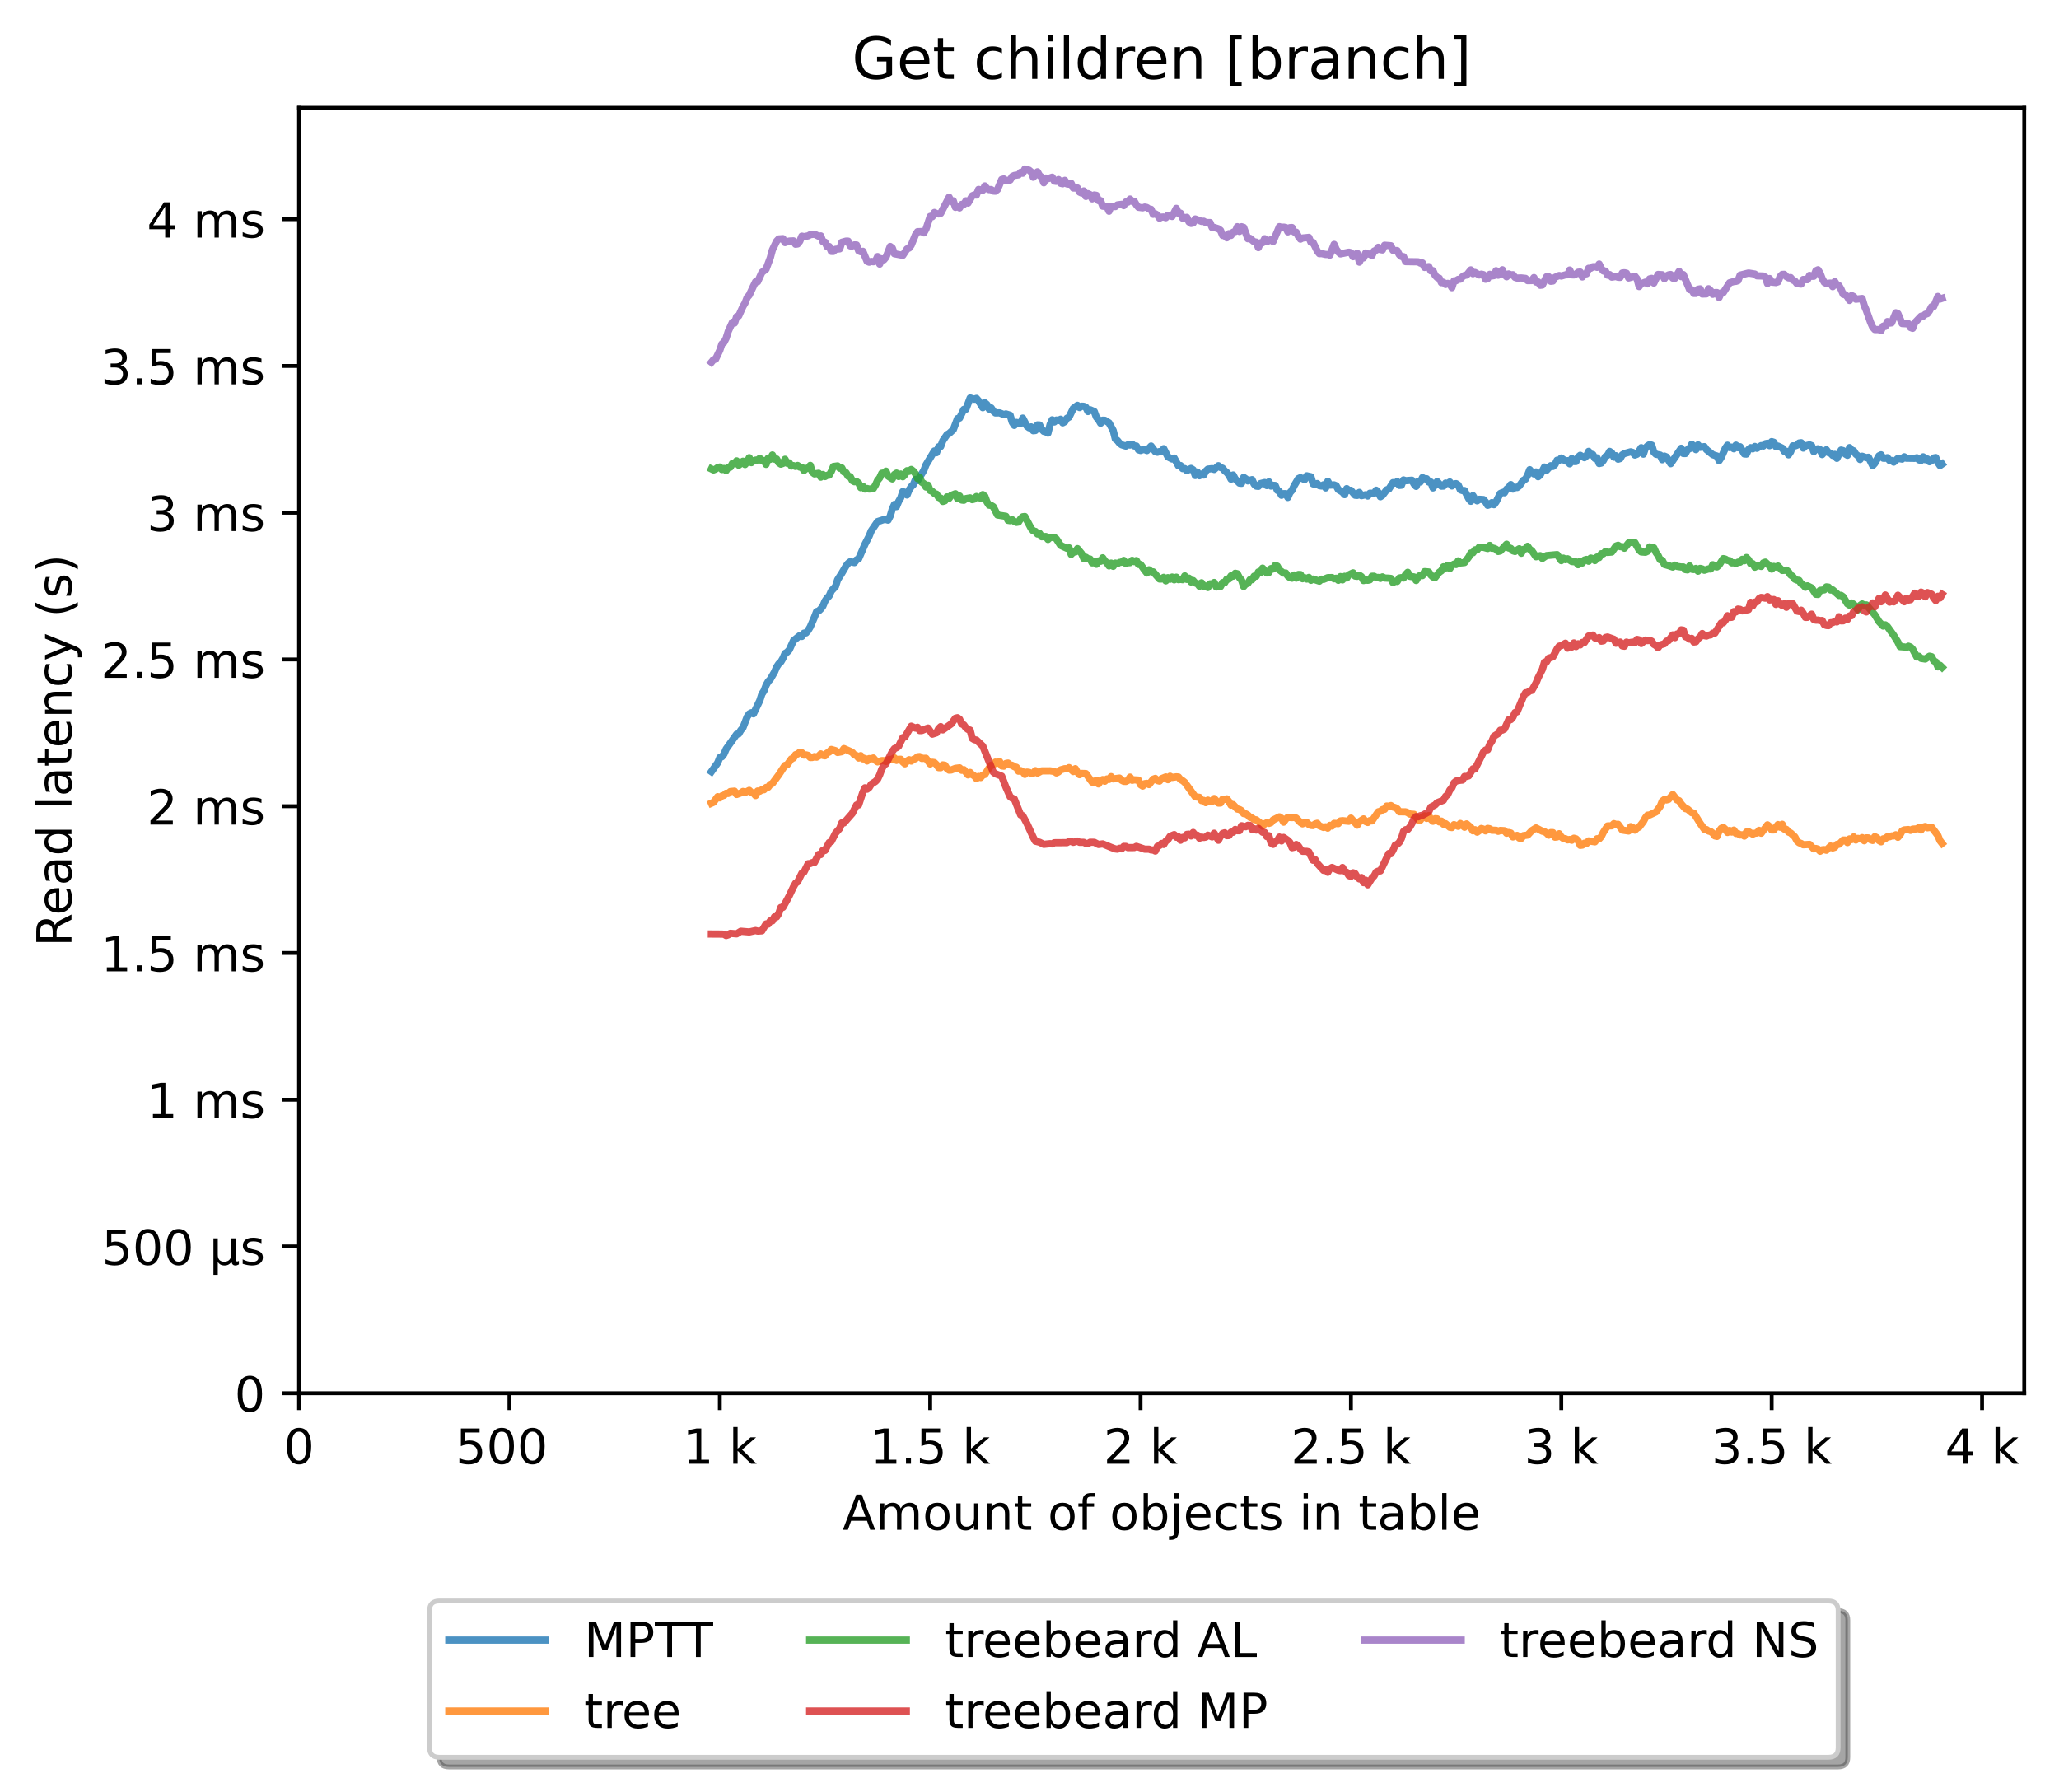 <?xml version="1.0" encoding="utf-8" standalone="no"?>
<!DOCTYPE svg PUBLIC "-//W3C//DTD SVG 1.1//EN"
  "http://www.w3.org/Graphics/SVG/1.1/DTD/svg11.dtd">
<!-- Created with matplotlib (https://matplotlib.org/) -->
<svg height="371.002pt" version="1.1" viewBox="0 0 426.229 371.002" width="426.229pt" xmlns="http://www.w3.org/2000/svg" xmlns:xlink="http://www.w3.org/1999/xlink">
 <defs>
  <style type="text/css">*{stroke-linecap:butt;stroke-linejoin:round;}</style>
 </defs>
 <g id="figure_1">
  <g id="patch_1">
   <path d="M 0 371.002 
L 426.229 371.002 
L 426.229 0 
L 0 0 
z
" style="fill:#ffffff;"/>
  </g>
  <g id="axes_1">
   <g id="patch_2">
    <path d="M 61.909 288.43 
L 419.029 288.43 
L 419.029 22.318 
L 61.909 22.318 
z
" style="fill:#ffffff;"/>
   </g>
   <g id="matplotlib.axis_1">
    <g id="xtick_1">
     <g id="line2d_1">
      <defs>
       <path d="M 0 0 
L 0 3.5 
" id="m1cd51eeb21" style="stroke:#000000;stroke-width:0.8;"/>
      </defs>
      <g>
       <use style="stroke:#000000;stroke-width:0.8;" x="61.909" xlink:href="#m1cd51eeb21" y="288.43"/>
      </g>
     </g>
     <g id="text_1">
      <!-- 0 -->
      <g transform="translate(58.728 303.029)scale(0.1 -0.1)">
       <defs>
        <path d="M 31.781 66.406 
Q 24.172 66.406 20.328 58.906 
Q 16.5 51.422 16.5 36.375 
Q 16.5 21.391 20.328 13.891 
Q 24.172 6.391 31.781 6.391 
Q 39.453 6.391 43.281 13.891 
Q 47.125 21.391 47.125 36.375 
Q 47.125 51.422 43.281 58.906 
Q 39.453 66.406 31.781 66.406 
z
M 31.781 74.219 
Q 44.047 74.219 50.516 64.516 
Q 56.984 54.828 56.984 36.375 
Q 56.984 17.969 50.516 8.266 
Q 44.047 -1.422 31.781 -1.422 
Q 19.531 -1.422 13.062 8.266 
Q 6.594 17.969 6.594 36.375 
Q 6.594 54.828 13.062 64.516 
Q 19.531 74.219 31.781 74.219 
z
" id="DejaVuSans-48"/>
       </defs>
       <use xlink:href="#DejaVuSans-48"/>
      </g>
     </g>
    </g>
    <g id="xtick_2">
     <g id="line2d_2">
      <g>
       <use style="stroke:#000000;stroke-width:0.8;" x="105.458" xlink:href="#m1cd51eeb21" y="288.43"/>
      </g>
     </g>
     <g id="text_2">
      <!-- 500  -->
      <g transform="translate(94.325 303.029)scale(0.1 -0.1)">
       <defs>
        <path d="M 10.797 72.906 
L 49.516 72.906 
L 49.516 64.594 
L 19.828 64.594 
L 19.828 46.734 
Q 21.969 47.469 24.109 47.828 
Q 26.266 48.188 28.422 48.188 
Q 40.625 48.188 47.75 41.5 
Q 54.891 34.812 54.891 23.391 
Q 54.891 11.625 47.562 5.094 
Q 40.234 -1.422 26.906 -1.422 
Q 22.312 -1.422 17.547 -0.641 
Q 12.797 0.141 7.719 1.703 
L 7.719 11.625 
Q 12.109 9.234 16.797 8.062 
Q 21.484 6.891 26.703 6.891 
Q 35.156 6.891 40.078 11.328 
Q 45.016 15.766 45.016 23.391 
Q 45.016 31 40.078 35.438 
Q 35.156 39.891 26.703 39.891 
Q 22.75 39.891 18.812 39.016 
Q 14.891 38.141 10.797 36.281 
z
" id="DejaVuSans-53"/>
        <path id="DejaVuSans-32"/>
       </defs>
       <use xlink:href="#DejaVuSans-53"/>
       <use x="63.623" xlink:href="#DejaVuSans-48"/>
       <use x="127.246" xlink:href="#DejaVuSans-48"/>
       <use x="190.869" xlink:href="#DejaVuSans-32"/>
      </g>
     </g>
    </g>
    <g id="xtick_3">
     <g id="line2d_3">
      <g>
       <use style="stroke:#000000;stroke-width:0.8;" x="149.007" xlink:href="#m1cd51eeb21" y="288.43"/>
      </g>
     </g>
     <g id="text_3">
      <!-- 1 k -->
      <g transform="translate(141.341 303.029)scale(0.1 -0.1)">
       <defs>
        <path d="M 12.406 8.297 
L 28.516 8.297 
L 28.516 63.922 
L 10.984 60.406 
L 10.984 69.391 
L 28.422 72.906 
L 38.281 72.906 
L 38.281 8.297 
L 54.391 8.297 
L 54.391 0 
L 12.406 0 
z
" id="DejaVuSans-49"/>
        <path d="M 9.078 75.984 
L 18.109 75.984 
L 18.109 31.109 
L 44.922 54.688 
L 56.391 54.688 
L 27.391 29.109 
L 57.625 0 
L 45.906 0 
L 18.109 26.703 
L 18.109 0 
L 9.078 0 
z
" id="DejaVuSans-107"/>
       </defs>
       <use xlink:href="#DejaVuSans-49"/>
       <use x="63.623" xlink:href="#DejaVuSans-32"/>
       <use x="95.41" xlink:href="#DejaVuSans-107"/>
      </g>
     </g>
    </g>
    <g id="xtick_4">
     <g id="line2d_4">
      <g>
       <use style="stroke:#000000;stroke-width:0.8;" x="192.555" xlink:href="#m1cd51eeb21" y="288.43"/>
      </g>
     </g>
     <g id="text_4">
      <!-- 1.5 k -->
      <g transform="translate(180.119 303.029)scale(0.1 -0.1)">
       <defs>
        <path d="M 10.688 12.406 
L 21 12.406 
L 21 0 
L 10.688 0 
z
" id="DejaVuSans-46"/>
       </defs>
       <use xlink:href="#DejaVuSans-49"/>
       <use x="63.623" xlink:href="#DejaVuSans-46"/>
       <use x="95.41" xlink:href="#DejaVuSans-53"/>
       <use x="159.033" xlink:href="#DejaVuSans-32"/>
       <use x="190.82" xlink:href="#DejaVuSans-107"/>
      </g>
     </g>
    </g>
    <g id="xtick_5">
     <g id="line2d_5">
      <g>
       <use style="stroke:#000000;stroke-width:0.8;" x="236.104" xlink:href="#m1cd51eeb21" y="288.43"/>
      </g>
     </g>
     <g id="text_5">
      <!-- 2 k -->
      <g transform="translate(228.438 303.029)scale(0.1 -0.1)">
       <defs>
        <path d="M 19.188 8.297 
L 53.609 8.297 
L 53.609 0 
L 7.328 0 
L 7.328 8.297 
Q 12.938 14.109 22.625 23.891 
Q 32.328 33.688 34.812 36.531 
Q 39.547 41.844 41.422 45.531 
Q 43.312 49.219 43.312 52.781 
Q 43.312 58.594 39.234 62.25 
Q 35.156 65.922 28.609 65.922 
Q 23.969 65.922 18.812 64.312 
Q 13.672 62.703 7.812 59.422 
L 7.812 69.391 
Q 13.766 71.781 18.938 73 
Q 24.125 74.219 28.422 74.219 
Q 39.75 74.219 46.484 68.547 
Q 53.219 62.891 53.219 53.422 
Q 53.219 48.922 51.531 44.891 
Q 49.859 40.875 45.406 35.406 
Q 44.188 33.984 37.641 27.219 
Q 31.109 20.453 19.188 8.297 
z
" id="DejaVuSans-50"/>
       </defs>
       <use xlink:href="#DejaVuSans-50"/>
       <use x="63.623" xlink:href="#DejaVuSans-32"/>
       <use x="95.41" xlink:href="#DejaVuSans-107"/>
      </g>
     </g>
    </g>
    <g id="xtick_6">
     <g id="line2d_6">
      <g>
       <use style="stroke:#000000;stroke-width:0.8;" x="279.652" xlink:href="#m1cd51eeb21" y="288.43"/>
      </g>
     </g>
     <g id="text_6">
      <!-- 2.5 k -->
      <g transform="translate(267.216 303.029)scale(0.1 -0.1)">
       <use xlink:href="#DejaVuSans-50"/>
       <use x="63.623" xlink:href="#DejaVuSans-46"/>
       <use x="95.41" xlink:href="#DejaVuSans-53"/>
       <use x="159.033" xlink:href="#DejaVuSans-32"/>
       <use x="190.82" xlink:href="#DejaVuSans-107"/>
      </g>
     </g>
    </g>
    <g id="xtick_7">
     <g id="line2d_7">
      <g>
       <use style="stroke:#000000;stroke-width:0.8;" x="323.201" xlink:href="#m1cd51eeb21" y="288.43"/>
      </g>
     </g>
     <g id="text_7">
      <!-- 3 k -->
      <g transform="translate(315.535 303.029)scale(0.1 -0.1)">
       <defs>
        <path d="M 40.578 39.312 
Q 47.656 37.797 51.625 33 
Q 55.609 28.219 55.609 21.188 
Q 55.609 10.406 48.188 4.484 
Q 40.766 -1.422 27.094 -1.422 
Q 22.516 -1.422 17.656 -0.516 
Q 12.797 0.391 7.625 2.203 
L 7.625 11.719 
Q 11.719 9.328 16.594 8.109 
Q 21.484 6.891 26.812 6.891 
Q 36.078 6.891 40.938 10.547 
Q 45.797 14.203 45.797 21.188 
Q 45.797 27.641 41.281 31.266 
Q 36.766 34.906 28.719 34.906 
L 20.219 34.906 
L 20.219 43.016 
L 29.109 43.016 
Q 36.375 43.016 40.234 45.922 
Q 44.094 48.828 44.094 54.297 
Q 44.094 59.906 40.109 62.906 
Q 36.141 65.922 28.719 65.922 
Q 24.656 65.922 20.016 65.031 
Q 15.375 64.156 9.812 62.312 
L 9.812 71.094 
Q 15.438 72.656 20.344 73.438 
Q 25.25 74.219 29.594 74.219 
Q 40.828 74.219 47.359 69.109 
Q 53.906 64.016 53.906 55.328 
Q 53.906 49.266 50.438 45.094 
Q 46.969 40.922 40.578 39.312 
z
" id="DejaVuSans-51"/>
       </defs>
       <use xlink:href="#DejaVuSans-51"/>
       <use x="63.623" xlink:href="#DejaVuSans-32"/>
       <use x="95.41" xlink:href="#DejaVuSans-107"/>
      </g>
     </g>
    </g>
    <g id="xtick_8">
     <g id="line2d_8">
      <g>
       <use style="stroke:#000000;stroke-width:0.8;" x="366.749" xlink:href="#m1cd51eeb21" y="288.43"/>
      </g>
     </g>
     <g id="text_8">
      <!-- 3.5 k -->
      <g transform="translate(354.313 303.029)scale(0.1 -0.1)">
       <use xlink:href="#DejaVuSans-51"/>
       <use x="63.623" xlink:href="#DejaVuSans-46"/>
       <use x="95.41" xlink:href="#DejaVuSans-53"/>
       <use x="159.033" xlink:href="#DejaVuSans-32"/>
       <use x="190.82" xlink:href="#DejaVuSans-107"/>
      </g>
     </g>
    </g>
    <g id="xtick_9">
     <g id="line2d_9">
      <g>
       <use style="stroke:#000000;stroke-width:0.8;" x="410.298" xlink:href="#m1cd51eeb21" y="288.43"/>
      </g>
     </g>
     <g id="text_9">
      <!-- 4 k -->
      <g transform="translate(402.632 303.029)scale(0.1 -0.1)">
       <defs>
        <path d="M 37.797 64.312 
L 12.891 25.391 
L 37.797 25.391 
z
M 35.203 72.906 
L 47.609 72.906 
L 47.609 25.391 
L 58.016 25.391 
L 58.016 17.188 
L 47.609 17.188 
L 47.609 0 
L 37.797 0 
L 37.797 17.188 
L 4.891 17.188 
L 4.891 26.703 
z
" id="DejaVuSans-52"/>
       </defs>
       <use xlink:href="#DejaVuSans-52"/>
       <use x="63.623" xlink:href="#DejaVuSans-32"/>
       <use x="95.41" xlink:href="#DejaVuSans-107"/>
      </g>
     </g>
    </g>
    <g id="text_10">
     <!-- Amount of objects in table -->
     <g transform="translate(174.411 316.707)scale(0.1 -0.1)">
      <defs>
       <path d="M 34.188 63.188 
L 20.797 26.906 
L 47.609 26.906 
z
M 28.609 72.906 
L 39.797 72.906 
L 67.578 0 
L 57.328 0 
L 50.688 18.703 
L 17.828 18.703 
L 11.188 0 
L 0.781 0 
z
" id="DejaVuSans-65"/>
       <path d="M 52 44.188 
Q 55.375 50.25 60.062 53.125 
Q 64.75 56 71.094 56 
Q 79.641 56 84.281 50.016 
Q 88.922 44.047 88.922 33.016 
L 88.922 0 
L 79.891 0 
L 79.891 32.719 
Q 79.891 40.578 77.094 44.375 
Q 74.312 48.188 68.609 48.188 
Q 61.625 48.188 57.562 43.547 
Q 53.516 38.922 53.516 30.906 
L 53.516 0 
L 44.484 0 
L 44.484 32.719 
Q 44.484 40.625 41.703 44.406 
Q 38.922 48.188 33.109 48.188 
Q 26.219 48.188 22.156 43.531 
Q 18.109 38.875 18.109 30.906 
L 18.109 0 
L 9.078 0 
L 9.078 54.688 
L 18.109 54.688 
L 18.109 46.188 
Q 21.188 51.219 25.484 53.609 
Q 29.781 56 35.688 56 
Q 41.656 56 45.828 52.969 
Q 50 49.953 52 44.188 
z
" id="DejaVuSans-109"/>
       <path d="M 30.609 48.391 
Q 23.391 48.391 19.188 42.75 
Q 14.984 37.109 14.984 27.297 
Q 14.984 17.484 19.156 11.844 
Q 23.344 6.203 30.609 6.203 
Q 37.797 6.203 41.984 11.859 
Q 46.188 17.531 46.188 27.297 
Q 46.188 37.016 41.984 42.703 
Q 37.797 48.391 30.609 48.391 
z
M 30.609 56 
Q 42.328 56 49.016 48.375 
Q 55.719 40.766 55.719 27.297 
Q 55.719 13.875 49.016 6.219 
Q 42.328 -1.422 30.609 -1.422 
Q 18.844 -1.422 12.172 6.219 
Q 5.516 13.875 5.516 27.297 
Q 5.516 40.766 12.172 48.375 
Q 18.844 56 30.609 56 
z
" id="DejaVuSans-111"/>
       <path d="M 8.5 21.578 
L 8.5 54.688 
L 17.484 54.688 
L 17.484 21.922 
Q 17.484 14.156 20.5 10.266 
Q 23.531 6.391 29.594 6.391 
Q 36.859 6.391 41.078 11.031 
Q 45.312 15.672 45.312 23.688 
L 45.312 54.688 
L 54.297 54.688 
L 54.297 0 
L 45.312 0 
L 45.312 8.406 
Q 42.047 3.422 37.719 1 
Q 33.406 -1.422 27.688 -1.422 
Q 18.266 -1.422 13.375 4.438 
Q 8.5 10.297 8.5 21.578 
z
M 31.109 56 
z
" id="DejaVuSans-117"/>
       <path d="M 54.891 33.016 
L 54.891 0 
L 45.906 0 
L 45.906 32.719 
Q 45.906 40.484 42.875 44.328 
Q 39.844 48.188 33.797 48.188 
Q 26.516 48.188 22.312 43.547 
Q 18.109 38.922 18.109 30.906 
L 18.109 0 
L 9.078 0 
L 9.078 54.688 
L 18.109 54.688 
L 18.109 46.188 
Q 21.344 51.125 25.703 53.562 
Q 30.078 56 35.797 56 
Q 45.219 56 50.047 50.172 
Q 54.891 44.344 54.891 33.016 
z
" id="DejaVuSans-110"/>
       <path d="M 18.312 70.219 
L 18.312 54.688 
L 36.812 54.688 
L 36.812 47.703 
L 18.312 47.703 
L 18.312 18.016 
Q 18.312 11.328 20.141 9.422 
Q 21.969 7.516 27.594 7.516 
L 36.812 7.516 
L 36.812 0 
L 27.594 0 
Q 17.188 0 13.234 3.875 
Q 9.281 7.766 9.281 18.016 
L 9.281 47.703 
L 2.688 47.703 
L 2.688 54.688 
L 9.281 54.688 
L 9.281 70.219 
z
" id="DejaVuSans-116"/>
       <path d="M 37.109 75.984 
L 37.109 68.5 
L 28.516 68.5 
Q 23.688 68.5 21.797 66.547 
Q 19.922 64.594 19.922 59.516 
L 19.922 54.688 
L 34.719 54.688 
L 34.719 47.703 
L 19.922 47.703 
L 19.922 0 
L 10.891 0 
L 10.891 47.703 
L 2.297 47.703 
L 2.297 54.688 
L 10.891 54.688 
L 10.891 58.5 
Q 10.891 67.625 15.141 71.797 
Q 19.391 75.984 28.609 75.984 
z
" id="DejaVuSans-102"/>
       <path d="M 48.688 27.297 
Q 48.688 37.203 44.609 42.844 
Q 40.531 48.484 33.406 48.484 
Q 26.266 48.484 22.188 42.844 
Q 18.109 37.203 18.109 27.297 
Q 18.109 17.391 22.188 11.75 
Q 26.266 6.109 33.406 6.109 
Q 40.531 6.109 44.609 11.75 
Q 48.688 17.391 48.688 27.297 
z
M 18.109 46.391 
Q 20.953 51.266 25.266 53.625 
Q 29.594 56 35.594 56 
Q 45.562 56 51.781 48.094 
Q 58.016 40.188 58.016 27.297 
Q 58.016 14.406 51.781 6.484 
Q 45.562 -1.422 35.594 -1.422 
Q 29.594 -1.422 25.266 0.953 
Q 20.953 3.328 18.109 8.203 
L 18.109 0 
L 9.078 0 
L 9.078 75.984 
L 18.109 75.984 
z
" id="DejaVuSans-98"/>
       <path d="M 9.422 54.688 
L 18.406 54.688 
L 18.406 -0.984 
Q 18.406 -11.422 14.422 -16.109 
Q 10.453 -20.797 1.609 -20.797 
L -1.812 -20.797 
L -1.812 -13.188 
L 0.594 -13.188 
Q 5.719 -13.188 7.562 -10.812 
Q 9.422 -8.453 9.422 -0.984 
z
M 9.422 75.984 
L 18.406 75.984 
L 18.406 64.594 
L 9.422 64.594 
z
" id="DejaVuSans-106"/>
       <path d="M 56.203 29.594 
L 56.203 25.203 
L 14.891 25.203 
Q 15.484 15.922 20.484 11.062 
Q 25.484 6.203 34.422 6.203 
Q 39.594 6.203 44.453 7.469 
Q 49.312 8.734 54.109 11.281 
L 54.109 2.781 
Q 49.266 0.734 44.188 -0.344 
Q 39.109 -1.422 33.891 -1.422 
Q 20.797 -1.422 13.156 6.188 
Q 5.516 13.812 5.516 26.812 
Q 5.516 40.234 12.766 48.109 
Q 20.016 56 32.328 56 
Q 43.359 56 49.781 48.891 
Q 56.203 41.797 56.203 29.594 
z
M 47.219 32.234 
Q 47.125 39.594 43.094 43.984 
Q 39.062 48.391 32.422 48.391 
Q 24.906 48.391 20.391 44.141 
Q 15.875 39.891 15.188 32.172 
z
" id="DejaVuSans-101"/>
       <path d="M 48.781 52.594 
L 48.781 44.188 
Q 44.969 46.297 41.141 47.344 
Q 37.312 48.391 33.406 48.391 
Q 24.656 48.391 19.812 42.844 
Q 14.984 37.312 14.984 27.297 
Q 14.984 17.281 19.812 11.734 
Q 24.656 6.203 33.406 6.203 
Q 37.312 6.203 41.141 7.25 
Q 44.969 8.297 48.781 10.406 
L 48.781 2.094 
Q 45.016 0.344 40.984 -0.531 
Q 36.969 -1.422 32.422 -1.422 
Q 20.062 -1.422 12.781 6.344 
Q 5.516 14.109 5.516 27.297 
Q 5.516 40.672 12.859 48.328 
Q 20.219 56 33.016 56 
Q 37.156 56 41.109 55.141 
Q 45.062 54.297 48.781 52.594 
z
" id="DejaVuSans-99"/>
       <path d="M 44.281 53.078 
L 44.281 44.578 
Q 40.484 46.531 36.375 47.5 
Q 32.281 48.484 27.875 48.484 
Q 21.188 48.484 17.844 46.438 
Q 14.5 44.391 14.5 40.281 
Q 14.5 37.156 16.891 35.375 
Q 19.281 33.594 26.516 31.984 
L 29.594 31.297 
Q 39.156 29.25 43.188 25.516 
Q 47.219 21.781 47.219 15.094 
Q 47.219 7.469 41.188 3.016 
Q 35.156 -1.422 24.609 -1.422 
Q 20.219 -1.422 15.453 -0.562 
Q 10.688 0.297 5.422 2 
L 5.422 11.281 
Q 10.406 8.688 15.234 7.391 
Q 20.062 6.109 24.812 6.109 
Q 31.156 6.109 34.562 8.281 
Q 37.984 10.453 37.984 14.406 
Q 37.984 18.062 35.516 20.016 
Q 33.062 21.969 24.703 23.781 
L 21.578 24.516 
Q 13.234 26.266 9.516 29.906 
Q 5.812 33.547 5.812 39.891 
Q 5.812 47.609 11.281 51.797 
Q 16.75 56 26.812 56 
Q 31.781 56 36.172 55.266 
Q 40.578 54.547 44.281 53.078 
z
" id="DejaVuSans-115"/>
       <path d="M 9.422 54.688 
L 18.406 54.688 
L 18.406 0 
L 9.422 0 
z
M 9.422 75.984 
L 18.406 75.984 
L 18.406 64.594 
L 9.422 64.594 
z
" id="DejaVuSans-105"/>
       <path d="M 34.281 27.484 
Q 23.391 27.484 19.188 25 
Q 14.984 22.516 14.984 16.5 
Q 14.984 11.719 18.141 8.906 
Q 21.297 6.109 26.703 6.109 
Q 34.188 6.109 38.703 11.406 
Q 43.219 16.703 43.219 25.484 
L 43.219 27.484 
z
M 52.203 31.203 
L 52.203 0 
L 43.219 0 
L 43.219 8.297 
Q 40.141 3.328 35.547 0.953 
Q 30.953 -1.422 24.312 -1.422 
Q 15.922 -1.422 10.953 3.297 
Q 6 8.016 6 15.922 
Q 6 25.141 12.172 29.828 
Q 18.359 34.516 30.609 34.516 
L 43.219 34.516 
L 43.219 35.406 
Q 43.219 41.609 39.141 45 
Q 35.062 48.391 27.688 48.391 
Q 23 48.391 18.547 47.266 
Q 14.109 46.141 10.016 43.891 
L 10.016 52.203 
Q 14.938 54.109 19.578 55.047 
Q 24.219 56 28.609 56 
Q 40.484 56 46.344 49.844 
Q 52.203 43.703 52.203 31.203 
z
" id="DejaVuSans-97"/>
       <path d="M 9.422 75.984 
L 18.406 75.984 
L 18.406 0 
L 9.422 0 
z
" id="DejaVuSans-108"/>
      </defs>
      <use xlink:href="#DejaVuSans-65"/>
      <use x="68.408" xlink:href="#DejaVuSans-109"/>
      <use x="165.82" xlink:href="#DejaVuSans-111"/>
      <use x="227.002" xlink:href="#DejaVuSans-117"/>
      <use x="290.381" xlink:href="#DejaVuSans-110"/>
      <use x="353.76" xlink:href="#DejaVuSans-116"/>
      <use x="392.969" xlink:href="#DejaVuSans-32"/>
      <use x="424.756" xlink:href="#DejaVuSans-111"/>
      <use x="485.938" xlink:href="#DejaVuSans-102"/>
      <use x="521.143" xlink:href="#DejaVuSans-32"/>
      <use x="552.93" xlink:href="#DejaVuSans-111"/>
      <use x="614.111" xlink:href="#DejaVuSans-98"/>
      <use x="677.588" xlink:href="#DejaVuSans-106"/>
      <use x="705.371" xlink:href="#DejaVuSans-101"/>
      <use x="766.895" xlink:href="#DejaVuSans-99"/>
      <use x="821.875" xlink:href="#DejaVuSans-116"/>
      <use x="861.084" xlink:href="#DejaVuSans-115"/>
      <use x="913.184" xlink:href="#DejaVuSans-32"/>
      <use x="944.971" xlink:href="#DejaVuSans-105"/>
      <use x="972.754" xlink:href="#DejaVuSans-110"/>
      <use x="1036.133" xlink:href="#DejaVuSans-32"/>
      <use x="1067.92" xlink:href="#DejaVuSans-116"/>
      <use x="1107.129" xlink:href="#DejaVuSans-97"/>
      <use x="1168.408" xlink:href="#DejaVuSans-98"/>
      <use x="1231.885" xlink:href="#DejaVuSans-108"/>
      <use x="1259.668" xlink:href="#DejaVuSans-101"/>
     </g>
    </g>
   </g>
   <g id="matplotlib.axis_2">
    <g id="ytick_1">
     <g id="line2d_10">
      <defs>
       <path d="M 0 0 
L -3.5 0 
" id="m68ec053ec3" style="stroke:#000000;stroke-width:0.8;"/>
      </defs>
      <g>
       <use style="stroke:#000000;stroke-width:0.8;" x="61.909" xlink:href="#m68ec053ec3" y="288.43"/>
      </g>
     </g>
     <g id="text_11">
      <!-- 0 -->
      <g transform="translate(48.547 292.229)scale(0.1 -0.1)">
       <use xlink:href="#DejaVuSans-48"/>
      </g>
     </g>
    </g>
    <g id="ytick_2">
     <g id="line2d_11">
      <g>
       <use style="stroke:#000000;stroke-width:0.8;" x="61.909" xlink:href="#m68ec053ec3" y="258.049"/>
      </g>
     </g>
     <g id="text_12">
      <!-- 500 µs -->
      <g transform="translate(21.072 261.848)scale(0.1 -0.1)">
       <defs>
        <path d="M 8.5 -20.797 
L 8.5 54.688 
L 17.484 54.688 
L 17.484 20.703 
Q 17.484 13.625 20.844 10 
Q 24.219 6.391 30.812 6.391 
Q 38.031 6.391 41.672 10.484 
Q 45.312 14.594 45.312 22.797 
L 45.312 54.688 
L 54.297 54.688 
L 54.297 12.594 
Q 54.297 9.672 55.141 8.281 
Q 56 6.891 57.812 6.891 
Q 58.25 6.891 59.031 7.156 
Q 59.812 7.422 61.188 8.016 
L 61.188 0.781 
Q 59.188 -0.344 57.391 -0.875 
Q 55.609 -1.422 53.906 -1.422 
Q 50.531 -1.422 48.531 0.484 
Q 46.531 2.391 45.797 6.297 
Q 43.359 2.438 39.812 0.5 
Q 36.281 -1.422 31.5 -1.422 
Q 26.516 -1.422 23.016 0.484 
Q 19.531 2.391 17.484 6.203 
L 17.484 -20.797 
z
" id="DejaVuSans-181"/>
       </defs>
       <use xlink:href="#DejaVuSans-53"/>
       <use x="63.623" xlink:href="#DejaVuSans-48"/>
       <use x="127.246" xlink:href="#DejaVuSans-48"/>
       <use x="190.869" xlink:href="#DejaVuSans-32"/>
       <use x="222.656" xlink:href="#DejaVuSans-181"/>
       <use x="286.279" xlink:href="#DejaVuSans-115"/>
      </g>
     </g>
    </g>
    <g id="ytick_3">
     <g id="line2d_12">
      <g>
       <use style="stroke:#000000;stroke-width:0.8;" x="61.909" xlink:href="#m68ec053ec3" y="227.667"/>
      </g>
     </g>
     <g id="text_13">
      <!-- 1 ms -->
      <g transform="translate(30.419 231.466)scale(0.1 -0.1)">
       <use xlink:href="#DejaVuSans-49"/>
       <use x="63.623" xlink:href="#DejaVuSans-32"/>
       <use x="95.41" xlink:href="#DejaVuSans-109"/>
       <use x="192.822" xlink:href="#DejaVuSans-115"/>
      </g>
     </g>
    </g>
    <g id="ytick_4">
     <g id="line2d_13">
      <g>
       <use style="stroke:#000000;stroke-width:0.8;" x="61.909" xlink:href="#m68ec053ec3" y="197.285"/>
      </g>
     </g>
     <g id="text_14">
      <!-- 1.5 ms -->
      <g transform="translate(20.878 201.085)scale(0.1 -0.1)">
       <use xlink:href="#DejaVuSans-49"/>
       <use x="63.623" xlink:href="#DejaVuSans-46"/>
       <use x="95.41" xlink:href="#DejaVuSans-53"/>
       <use x="159.033" xlink:href="#DejaVuSans-32"/>
       <use x="190.82" xlink:href="#DejaVuSans-109"/>
       <use x="288.232" xlink:href="#DejaVuSans-115"/>
      </g>
     </g>
    </g>
    <g id="ytick_5">
     <g id="line2d_14">
      <g>
       <use style="stroke:#000000;stroke-width:0.8;" x="61.909" xlink:href="#m68ec053ec3" y="166.904"/>
      </g>
     </g>
     <g id="text_15">
      <!-- 2 ms -->
      <g transform="translate(30.419 170.703)scale(0.1 -0.1)">
       <use xlink:href="#DejaVuSans-50"/>
       <use x="63.623" xlink:href="#DejaVuSans-32"/>
       <use x="95.41" xlink:href="#DejaVuSans-109"/>
       <use x="192.822" xlink:href="#DejaVuSans-115"/>
      </g>
     </g>
    </g>
    <g id="ytick_6">
     <g id="line2d_15">
      <g>
       <use style="stroke:#000000;stroke-width:0.8;" x="61.909" xlink:href="#m68ec053ec3" y="136.522"/>
      </g>
     </g>
     <g id="text_16">
      <!-- 2.5 ms -->
      <g transform="translate(20.878 140.322)scale(0.1 -0.1)">
       <use xlink:href="#DejaVuSans-50"/>
       <use x="63.623" xlink:href="#DejaVuSans-46"/>
       <use x="95.41" xlink:href="#DejaVuSans-53"/>
       <use x="159.033" xlink:href="#DejaVuSans-32"/>
       <use x="190.82" xlink:href="#DejaVuSans-109"/>
       <use x="288.232" xlink:href="#DejaVuSans-115"/>
      </g>
     </g>
    </g>
    <g id="ytick_7">
     <g id="line2d_16">
      <g>
       <use style="stroke:#000000;stroke-width:0.8;" x="61.909" xlink:href="#m68ec053ec3" y="106.141"/>
      </g>
     </g>
     <g id="text_17">
      <!-- 3 ms -->
      <g transform="translate(30.419 109.94)scale(0.1 -0.1)">
       <use xlink:href="#DejaVuSans-51"/>
       <use x="63.623" xlink:href="#DejaVuSans-32"/>
       <use x="95.41" xlink:href="#DejaVuSans-109"/>
       <use x="192.822" xlink:href="#DejaVuSans-115"/>
      </g>
     </g>
    </g>
    <g id="ytick_8">
     <g id="line2d_17">
      <g>
       <use style="stroke:#000000;stroke-width:0.8;" x="61.909" xlink:href="#m68ec053ec3" y="75.759"/>
      </g>
     </g>
     <g id="text_18">
      <!-- 3.5 ms -->
      <g transform="translate(20.878 79.559)scale(0.1 -0.1)">
       <use xlink:href="#DejaVuSans-51"/>
       <use x="63.623" xlink:href="#DejaVuSans-46"/>
       <use x="95.41" xlink:href="#DejaVuSans-53"/>
       <use x="159.033" xlink:href="#DejaVuSans-32"/>
       <use x="190.82" xlink:href="#DejaVuSans-109"/>
       <use x="288.232" xlink:href="#DejaVuSans-115"/>
      </g>
     </g>
    </g>
    <g id="ytick_9">
     <g id="line2d_18">
      <g>
       <use style="stroke:#000000;stroke-width:0.8;" x="61.909" xlink:href="#m68ec053ec3" y="45.378"/>
      </g>
     </g>
     <g id="text_19">
      <!-- 4 ms -->
      <g transform="translate(30.419 49.177)scale(0.1 -0.1)">
       <use xlink:href="#DejaVuSans-52"/>
       <use x="63.623" xlink:href="#DejaVuSans-32"/>
       <use x="95.41" xlink:href="#DejaVuSans-109"/>
       <use x="192.822" xlink:href="#DejaVuSans-115"/>
      </g>
     </g>
    </g>
    <g id="text_20">
     <!-- Read latency (s) -->
     <g transform="translate(14.798 195.99)rotate(-90)scale(0.1 -0.1)">
      <defs>
       <path d="M 44.391 34.188 
Q 47.562 33.109 50.562 29.594 
Q 53.562 26.078 56.594 19.922 
L 66.609 0 
L 56 0 
L 46.688 18.703 
Q 43.062 26.031 39.672 28.422 
Q 36.281 30.812 30.422 30.812 
L 19.672 30.812 
L 19.672 0 
L 9.812 0 
L 9.812 72.906 
L 32.078 72.906 
Q 44.578 72.906 50.734 67.672 
Q 56.891 62.453 56.891 51.906 
Q 56.891 45.016 53.688 40.469 
Q 50.484 35.938 44.391 34.188 
z
M 19.672 64.797 
L 19.672 38.922 
L 32.078 38.922 
Q 39.203 38.922 42.844 42.219 
Q 46.484 45.516 46.484 51.906 
Q 46.484 58.297 42.844 61.547 
Q 39.203 64.797 32.078 64.797 
z
" id="DejaVuSans-82"/>
       <path d="M 45.406 46.391 
L 45.406 75.984 
L 54.391 75.984 
L 54.391 0 
L 45.406 0 
L 45.406 8.203 
Q 42.578 3.328 38.25 0.953 
Q 33.938 -1.422 27.875 -1.422 
Q 17.969 -1.422 11.734 6.484 
Q 5.516 14.406 5.516 27.297 
Q 5.516 40.188 11.734 48.094 
Q 17.969 56 27.875 56 
Q 33.938 56 38.25 53.625 
Q 42.578 51.266 45.406 46.391 
z
M 14.797 27.297 
Q 14.797 17.391 18.875 11.75 
Q 22.953 6.109 30.078 6.109 
Q 37.203 6.109 41.297 11.75 
Q 45.406 17.391 45.406 27.297 
Q 45.406 37.203 41.297 42.844 
Q 37.203 48.484 30.078 48.484 
Q 22.953 48.484 18.875 42.844 
Q 14.797 37.203 14.797 27.297 
z
" id="DejaVuSans-100"/>
       <path d="M 32.172 -5.078 
Q 28.375 -14.844 24.75 -17.812 
Q 21.141 -20.797 15.094 -20.797 
L 7.906 -20.797 
L 7.906 -13.281 
L 13.188 -13.281 
Q 16.891 -13.281 18.938 -11.516 
Q 21 -9.766 23.484 -3.219 
L 25.094 0.875 
L 2.984 54.688 
L 12.5 54.688 
L 29.594 11.922 
L 46.688 54.688 
L 56.203 54.688 
z
" id="DejaVuSans-121"/>
       <path d="M 31 75.875 
Q 24.469 64.656 21.281 53.656 
Q 18.109 42.672 18.109 31.391 
Q 18.109 20.125 21.312 9.062 
Q 24.516 -2 31 -13.188 
L 23.188 -13.188 
Q 15.875 -1.703 12.234 9.375 
Q 8.594 20.453 8.594 31.391 
Q 8.594 42.281 12.203 53.312 
Q 15.828 64.359 23.188 75.875 
z
" id="DejaVuSans-40"/>
       <path d="M 8.016 75.875 
L 15.828 75.875 
Q 23.141 64.359 26.781 53.312 
Q 30.422 42.281 30.422 31.391 
Q 30.422 20.453 26.781 9.375 
Q 23.141 -1.703 15.828 -13.188 
L 8.016 -13.188 
Q 14.5 -2 17.703 9.062 
Q 20.906 20.125 20.906 31.391 
Q 20.906 42.672 17.703 53.656 
Q 14.5 64.656 8.016 75.875 
z
" id="DejaVuSans-41"/>
      </defs>
      <use xlink:href="#DejaVuSans-82"/>
      <use x="64.982" xlink:href="#DejaVuSans-101"/>
      <use x="126.506" xlink:href="#DejaVuSans-97"/>
      <use x="187.785" xlink:href="#DejaVuSans-100"/>
      <use x="251.262" xlink:href="#DejaVuSans-32"/>
      <use x="283.049" xlink:href="#DejaVuSans-108"/>
      <use x="310.832" xlink:href="#DejaVuSans-97"/>
      <use x="372.111" xlink:href="#DejaVuSans-116"/>
      <use x="411.32" xlink:href="#DejaVuSans-101"/>
      <use x="472.844" xlink:href="#DejaVuSans-110"/>
      <use x="536.223" xlink:href="#DejaVuSans-99"/>
      <use x="591.203" xlink:href="#DejaVuSans-121"/>
      <use x="650.383" xlink:href="#DejaVuSans-32"/>
      <use x="682.17" xlink:href="#DejaVuSans-40"/>
      <use x="721.184" xlink:href="#DejaVuSans-115"/>
      <use x="773.283" xlink:href="#DejaVuSans-41"/>
     </g>
    </g>
   </g>
   <g id="line2d_19">
    <path clip-path="url(#pb3bd178c61)" d="M 147.265 159.751 
L 148.571 157.916 
L 149.007 156.824 
L 149.442 156.672 
L 149.877 156.103 
L 150.313 155.069 
L 152.49 152.003 
L 152.926 151.913 
L 153.361 151.165 
L 153.797 150.662 
L 154.668 148.408 
L 155.103 147.783 
L 155.539 147.556 
L 155.974 147.776 
L 157.281 145.04 
L 157.716 143.689 
L 158.152 143.022 
L 158.587 141.864 
L 159.023 141.093 
L 159.458 140.625 
L 160.329 139.122 
L 160.765 138.089 
L 161.2 137.435 
L 161.636 137.036 
L 162.071 136.294 
L 162.507 135.275 
L 162.942 135.02 
L 163.378 134.551 
L 164.249 132.646 
L 165.555 131.588 
L 165.99 131.76 
L 166.426 131.076 
L 166.861 131.025 
L 167.297 130.511 
L 167.732 129.783 
L 168.603 127.757 
L 169.039 126.615 
L 169.474 126.484 
L 169.91 126.065 
L 170.345 125.475 
L 170.781 124.441 
L 171.216 123.804 
L 171.652 123.369 
L 172.087 122.349 
L 172.958 121.415 
L 173.394 120.029 
L 174.265 118.662 
L 175.136 117.172 
L 175.571 116.619 
L 176.007 116.286 
L 176.878 116.476 
L 177.313 115.901 
L 177.749 115.687 
L 179.055 112.669 
L 179.926 110.982 
L 180.361 109.897 
L 181.668 107.982 
L 182.974 107.56 
L 183.41 107.551 
L 183.845 107.68 
L 184.281 106.832 
L 184.716 105.356 
L 185.152 104.429 
L 185.587 104.874 
L 186.023 103.817 
L 186.458 103.067 
L 186.894 101.755 
L 187.329 101.987 
L 187.765 102.479 
L 188.2 101.421 
L 188.636 100.743 
L 189.071 100.339 
L 189.507 99.266 
L 189.942 99.505 
L 191.249 97.383 
L 191.684 96.25 
L 193.426 93.357 
L 193.862 93.718 
L 194.297 92.494 
L 194.732 92.44 
L 195.168 91.245 
L 196.039 89.98 
L 196.474 89.744 
L 197.345 88.945 
L 198.216 86.652 
L 198.652 86.55 
L 199.523 84.752 
L 199.958 84.72 
L 200.829 82.39 
L 201.7 82.657 
L 202.136 82.474 
L 202.571 82.965 
L 203.442 84.403 
L 203.878 83.383 
L 204.313 83.755 
L 204.749 84.682 
L 205.184 84.444 
L 205.62 85.099 
L 206.055 85.488 
L 206.926 85.472 
L 207.797 85.823 
L 208.233 85.692 
L 209.104 85.962 
L 209.539 87.41 
L 209.974 88.071 
L 210.41 87.443 
L 210.845 87.714 
L 211.281 87.674 
L 211.716 86.56 
L 212.587 88.225 
L 213.023 88.554 
L 213.458 88.378 
L 213.894 89.175 
L 214.329 89.125 
L 214.765 87.965 
L 215.2 87.978 
L 215.636 88.871 
L 216.071 89.31 
L 216.507 89.415 
L 216.942 89.66 
L 217.378 87.876 
L 217.813 86.908 
L 218.249 87.361 
L 218.684 86.958 
L 219.12 87.057 
L 219.555 86.791 
L 219.991 87.539 
L 220.426 87.305 
L 220.862 86.584 
L 221.297 86.364 
L 222.168 84.563 
L 223.039 83.917 
L 223.475 84.377 
L 223.91 84.095 
L 224.346 84.116 
L 224.781 84.321 
L 225.216 85.192 
L 225.652 84.824 
L 226.523 85.195 
L 226.958 86.374 
L 227.394 86.873 
L 227.829 87.627 
L 228.265 86.993 
L 228.7 87.005 
L 229.571 87.541 
L 230.442 89.134 
L 230.878 90.878 
L 231.313 91.202 
L 231.749 91.751 
L 232.184 92.084 
L 233.055 92.354 
L 233.491 92.07 
L 233.926 92.139 
L 234.362 91.953 
L 234.797 92.323 
L 235.233 92.335 
L 235.668 93.128 
L 236.104 93.264 
L 236.539 93.095 
L 236.975 93.076 
L 237.41 93.285 
L 238.281 92.341 
L 239.152 93.515 
L 239.588 93.625 
L 240.023 93.476 
L 240.458 93.489 
L 240.894 92.886 
L 241.765 94.586 
L 242.636 95.029 
L 243.071 94.834 
L 243.942 96.428 
L 244.378 96.376 
L 244.813 97.017 
L 245.249 97.01 
L 245.684 97.436 
L 246.555 96.974 
L 246.991 97.262 
L 247.426 98.448 
L 247.862 97.727 
L 248.297 98.49 
L 248.733 98.136 
L 249.168 98.348 
L 249.604 97.541 
L 250.039 97.123 
L 250.91 97.021 
L 251.346 97.192 
L 252.217 96.417 
L 252.652 96.776 
L 253.088 96.945 
L 253.523 97.478 
L 253.959 97.817 
L 254.394 98.364 
L 254.83 99.202 
L 255.265 98.338 
L 255.7 99.152 
L 256.571 100.024 
L 257.007 100.063 
L 257.442 98.819 
L 257.878 99.116 
L 258.313 99.56 
L 259.184 99.3 
L 259.62 100.257 
L 260.055 100.64 
L 260.491 100.69 
L 260.926 100.109 
L 261.797 99.893 
L 262.233 100.525 
L 262.668 99.747 
L 263.104 100.631 
L 263.539 100.475 
L 263.975 100.502 
L 264.41 101.51 
L 264.846 101.75 
L 265.281 102.538 
L 265.717 102.201 
L 266.152 102.199 
L 266.588 102.988 
L 267.023 101.99 
L 267.459 101.506 
L 267.894 100.554 
L 268.765 99.09 
L 269.201 98.889 
L 270.072 99.292 
L 270.507 98.505 
L 271.378 98.703 
L 271.813 100.171 
L 272.249 100.29 
L 272.684 100.106 
L 273.12 100.546 
L 273.555 100.614 
L 273.991 100.356 
L 274.426 101.014 
L 274.862 99.633 
L 275.297 100.432 
L 276.168 100.385 
L 276.604 100.568 
L 277.039 101.357 
L 277.91 101.884 
L 278.346 102.405 
L 278.781 101.159 
L 279.217 101.534 
L 279.652 101.511 
L 280.523 102.531 
L 280.959 102.56 
L 281.394 101.942 
L 281.83 102.621 
L 282.701 102.425 
L 283.136 102.693 
L 283.572 102.114 
L 284.443 102.123 
L 284.878 101.489 
L 285.314 101.933 
L 285.749 102.844 
L 286.184 102.549 
L 287.055 101.399 
L 287.491 101.267 
L 288.362 99.912 
L 288.797 100.012 
L 289.233 99.701 
L 289.668 100.489 
L 290.104 100.451 
L 290.539 99.36 
L 290.975 99.517 
L 292.281 99.413 
L 292.717 100.21 
L 293.152 100.693 
L 293.588 99.639 
L 294.023 99.78 
L 294.459 98.872 
L 294.894 99.117 
L 295.33 99.116 
L 295.765 99.793 
L 296.201 99.785 
L 296.636 101.017 
L 297.507 99.681 
L 298.378 100.648 
L 298.814 100.629 
L 299.249 100.01 
L 299.685 100.108 
L 300.12 99.777 
L 300.556 100.606 
L 300.991 100.2 
L 301.426 100.125 
L 301.862 100.412 
L 302.297 101.4 
L 302.733 101.561 
L 303.168 101.559 
L 304.039 103.235 
L 304.475 103.778 
L 304.91 102.61 
L 305.346 103.338 
L 305.781 103.689 
L 306.217 103.368 
L 307.088 103.425 
L 307.523 103.9 
L 307.959 104.61 
L 308.394 104.458 
L 308.83 104.056 
L 309.265 104.483 
L 309.701 103.9 
L 310.572 102.164 
L 311.007 101.966 
L 311.443 102.015 
L 311.878 101.261 
L 312.314 100.948 
L 312.749 100.322 
L 313.185 101.252 
L 313.62 100.868 
L 314.056 100.94 
L 314.491 100.617 
L 315.362 99.421 
L 315.798 99.191 
L 316.233 98.368 
L 316.668 97.233 
L 317.104 97.777 
L 317.539 98.114 
L 317.975 97.708 
L 318.41 98.693 
L 318.846 98.321 
L 319.717 96.693 
L 320.152 97.36 
L 321.023 96.41 
L 321.459 96.571 
L 321.894 96.188 
L 322.33 95.274 
L 322.765 95.298 
L 323.201 94.822 
L 324.072 95.443 
L 324.507 95.365 
L 324.943 96.023 
L 325.378 94.932 
L 325.814 95.55 
L 326.249 95.54 
L 326.685 94.629 
L 327.12 94.255 
L 327.991 94.749 
L 328.427 94.388 
L 328.862 93.444 
L 329.298 94.148 
L 329.733 94.098 
L 330.169 94.917 
L 330.604 94.784 
L 331.04 95.968 
L 331.475 95.863 
L 331.91 95.332 
L 332.346 94.52 
L 332.781 94.255 
L 333.217 93.452 
L 333.652 93.779 
L 334.088 94.645 
L 334.523 94.347 
L 334.959 95.066 
L 335.394 94.933 
L 335.83 94.161 
L 336.265 93.899 
L 337.572 93.533 
L 338.007 93.676 
L 338.443 94.209 
L 338.878 94.038 
L 339.749 92.679 
L 340.185 94.025 
L 340.62 92.751 
L 341.056 92.308 
L 341.491 92.042 
L 341.927 92.157 
L 342.362 93.622 
L 342.798 94.042 
L 343.669 94.209 
L 344.104 95.177 
L 344.54 94.417 
L 344.975 94.598 
L 345.846 95.99 
L 348.023 92.805 
L 348.459 93.885 
L 348.894 93.892 
L 349.33 93.096 
L 349.765 92.895 
L 350.201 91.961 
L 350.636 92.372 
L 351.072 93.087 
L 351.507 92.091 
L 351.943 92.611 
L 352.814 92.463 
L 353.249 93.083 
L 354.556 94.136 
L 355.427 94.409 
L 355.862 95.385 
L 356.298 94.722 
L 357.169 92.763 
L 357.604 92.166 
L 358.04 92.658 
L 358.475 92.563 
L 358.911 92.907 
L 359.346 92.148 
L 359.782 92.696 
L 360.217 92.484 
L 361.088 93.982 
L 361.523 94.009 
L 361.959 93.055 
L 362.394 92.678 
L 362.83 92.922 
L 363.265 92.423 
L 363.701 92.814 
L 364.572 92.252 
L 365.007 92.347 
L 365.443 91.859 
L 365.878 91.769 
L 366.314 92.266 
L 366.749 91.423 
L 367.185 91.557 
L 367.62 92.451 
L 368.056 92.349 
L 368.927 92.761 
L 369.362 93.452 
L 369.798 93.413 
L 370.233 94.159 
L 370.669 93.529 
L 371.104 92.305 
L 371.54 92.33 
L 371.975 92.169 
L 372.411 91.715 
L 372.846 91.654 
L 373.282 92.766 
L 373.717 92.299 
L 374.588 92.092 
L 375.024 92.259 
L 375.459 93.502 
L 375.895 93.016 
L 376.33 92.909 
L 376.765 93.082 
L 377.201 94.113 
L 378.072 93.115 
L 378.507 93.708 
L 378.943 93.83 
L 379.378 94.281 
L 379.814 94.065 
L 380.249 94.891 
L 381.12 93.175 
L 381.556 93.298 
L 381.991 93.998 
L 382.427 94.259 
L 382.862 92.668 
L 383.298 93.195 
L 383.733 93.334 
L 384.169 94.036 
L 384.604 94.355 
L 385.04 95.124 
L 385.475 94.449 
L 386.346 94.751 
L 386.782 94.665 
L 387.653 96.396 
L 388.088 95.926 
L 388.959 94.369 
L 389.395 94.157 
L 389.83 94.857 
L 390.266 94.869 
L 390.701 94.753 
L 391.137 95.33 
L 391.572 95.329 
L 392.007 95.673 
L 392.878 94.906 
L 393.749 95.045 
L 394.185 94.566 
L 394.62 94.857 
L 396.362 94.884 
L 396.798 94.771 
L 397.233 95.204 
L 397.669 95.333 
L 398.104 94.576 
L 398.54 95.165 
L 398.975 95.023 
L 399.411 95.588 
L 399.846 95.362 
L 400.282 94.816 
L 400.717 94.731 
L 401.153 95.74 
L 401.588 96.386 
L 402.024 96.076 
L 402.024 96.076 
" style="fill:none;stroke:#1f77b4;stroke-linecap:square;stroke-opacity:0.8;stroke-width:1.5;"/>
   </g>
   <g id="line2d_20">
    <path clip-path="url(#pb3bd178c61)" d="M 147.265 166.291 
L 147.7 166.097 
L 148.571 164.932 
L 149.007 165.177 
L 149.442 164.765 
L 149.877 164.661 
L 150.313 164.23 
L 150.748 164.264 
L 151.184 163.866 
L 152.055 163.785 
L 152.49 164.477 
L 153.361 164.156 
L 153.797 163.851 
L 154.232 164.073 
L 155.103 163.623 
L 155.539 164.047 
L 155.974 164.196 
L 156.41 164.704 
L 156.845 163.758 
L 157.281 163.805 
L 157.716 163.494 
L 158.152 163.497 
L 158.587 163.027 
L 159.023 162.972 
L 159.458 162.396 
L 159.894 162.192 
L 161.2 160.433 
L 162.071 159.101 
L 162.507 158.458 
L 162.942 158.352 
L 163.813 157.116 
L 164.249 156.93 
L 164.684 156.237 
L 165.119 156.095 
L 165.555 155.739 
L 165.99 155.83 
L 166.426 156.32 
L 166.861 156.273 
L 167.297 156.39 
L 167.732 156.828 
L 168.168 156.819 
L 168.603 156.629 
L 169.039 156.757 
L 169.474 156.511 
L 169.91 156.078 
L 170.345 156.392 
L 170.781 156.469 
L 171.216 155.89 
L 171.652 155.693 
L 172.087 155.157 
L 172.958 155.405 
L 173.394 155.779 
L 174.265 155.614 
L 174.7 154.976 
L 176.007 155.552 
L 176.442 155.773 
L 176.878 156.29 
L 177.313 156.426 
L 177.749 156.938 
L 178.184 156.44 
L 178.62 157.11 
L 179.055 157.033 
L 179.49 157.545 
L 179.926 157.049 
L 180.361 157.095 
L 180.797 156.924 
L 181.232 157.426 
L 181.668 157.727 
L 182.539 157.468 
L 182.974 157.473 
L 183.41 157.658 
L 183.845 157.285 
L 184.716 157.171 
L 185.152 156.896 
L 185.587 157.422 
L 186.023 157.198 
L 186.458 157.187 
L 186.894 157.757 
L 187.329 158.129 
L 187.765 157.56 
L 188.2 157.279 
L 188.636 157.564 
L 189.071 157.224 
L 189.507 157.065 
L 189.942 156.68 
L 190.378 156.632 
L 190.813 157.016 
L 191.684 156.985 
L 192.555 158.163 
L 192.991 157.813 
L 193.426 157.876 
L 193.862 158.292 
L 194.297 158.917 
L 194.732 158.935 
L 195.168 158.352 
L 195.603 158.425 
L 196.039 159.127 
L 196.474 159.442 
L 196.91 159.41 
L 197.781 159.068 
L 198.652 158.963 
L 199.087 159.471 
L 199.523 159.338 
L 200.394 160.425 
L 200.829 159.916 
L 201.265 160.393 
L 201.7 160.63 
L 202.136 161.192 
L 202.571 160.738 
L 203.007 160.974 
L 203.442 160.461 
L 203.878 160.333 
L 204.749 158.98 
L 205.184 158.422 
L 205.62 158.355 
L 206.055 157.776 
L 206.491 158.011 
L 206.926 157.651 
L 207.362 158.559 
L 207.797 158.613 
L 208.233 158.058 
L 208.668 157.974 
L 209.104 158.354 
L 209.539 158.439 
L 209.974 158.742 
L 210.41 158.852 
L 210.845 159.658 
L 211.281 159.531 
L 211.716 159.78 
L 212.152 160.319 
L 212.587 159.845 
L 213.023 159.894 
L 213.458 160.121 
L 213.894 160.067 
L 214.329 159.544 
L 214.765 160.049 
L 215.636 159.597 
L 217.378 159.585 
L 218.249 159.717 
L 218.684 160.02 
L 219.12 159.816 
L 219.555 159.385 
L 220.426 159.135 
L 220.862 159.18 
L 221.297 158.912 
L 222.168 159.735 
L 222.604 159.138 
L 223.039 159.886 
L 223.475 160.382 
L 223.91 160.123 
L 224.781 160.152 
L 226.087 161.929 
L 226.523 161.964 
L 226.958 161.527 
L 227.394 162.293 
L 227.829 161.641 
L 228.265 161.396 
L 228.7 161.737 
L 229.136 161.269 
L 229.571 161.367 
L 230.007 160.778 
L 230.442 161.257 
L 231.749 161.087 
L 232.184 161.54 
L 232.62 161.757 
L 233.055 161.779 
L 233.491 161.565 
L 233.926 160.883 
L 234.362 161.539 
L 234.797 161.451 
L 235.668 161.501 
L 236.104 162.465 
L 236.539 162.743 
L 236.975 162.238 
L 237.41 162.181 
L 237.846 162.423 
L 238.717 161.316 
L 239.152 161.154 
L 239.588 161.598 
L 240.023 161.712 
L 240.458 161.2 
L 241.329 160.845 
L 241.765 161.411 
L 242.2 160.698 
L 242.636 160.95 
L 243.507 160.827 
L 243.942 160.861 
L 244.378 161.397 
L 244.813 161.622 
L 245.249 161.973 
L 247.426 164.961 
L 248.297 165.072 
L 248.733 165.746 
L 249.168 165.699 
L 249.604 166.171 
L 250.039 165.648 
L 250.475 165.871 
L 250.91 165.924 
L 251.346 165.318 
L 252.217 166.255 
L 252.652 166.244 
L 253.088 165.456 
L 253.523 165.506 
L 253.959 165.387 
L 254.394 165.927 
L 254.83 166.686 
L 255.265 166.565 
L 256.136 167.498 
L 256.571 167.573 
L 257.007 167.827 
L 257.442 168.429 
L 257.878 168.48 
L 258.313 168.734 
L 258.749 169.2 
L 259.184 169.343 
L 259.62 169.67 
L 260.055 169.729 
L 260.926 170.424 
L 261.362 171.032 
L 261.797 170.536 
L 262.233 170.328 
L 262.668 170.463 
L 263.104 170.301 
L 263.539 169.755 
L 264.846 169.107 
L 265.281 169.394 
L 265.717 170.207 
L 266.152 169.583 
L 266.588 169.2 
L 267.459 169.261 
L 267.894 169.218 
L 268.33 169.363 
L 269.201 170.268 
L 269.636 170.552 
L 270.072 170.316 
L 270.507 170.256 
L 270.942 170.699 
L 271.378 170.878 
L 271.813 170.912 
L 272.249 170.559 
L 272.684 170.44 
L 273.12 170.961 
L 273.991 171.301 
L 274.426 171.165 
L 274.862 171.444 
L 275.297 170.861 
L 275.733 171.011 
L 276.168 170.457 
L 277.039 170.509 
L 277.475 169.954 
L 277.91 169.901 
L 279.217 170.027 
L 279.652 169.37 
L 280.959 170.83 
L 281.394 170.123 
L 282.265 169.532 
L 282.701 170.083 
L 283.136 170.272 
L 283.572 169.887 
L 284.007 169.945 
L 285.314 168.057 
L 285.749 167.956 
L 286.184 167.597 
L 286.62 167.551 
L 287.055 166.869 
L 287.491 166.904 
L 287.926 166.77 
L 288.362 167.071 
L 288.797 167.191 
L 289.233 167.438 
L 289.668 168.059 
L 290.975 168.073 
L 291.41 168.238 
L 291.846 168.533 
L 292.717 168.588 
L 293.588 169.772 
L 294.023 169.797 
L 294.459 169.127 
L 294.894 168.898 
L 295.33 169.431 
L 295.765 168.846 
L 296.201 169.605 
L 296.636 170.024 
L 297.072 169.49 
L 297.507 169.516 
L 297.943 170.153 
L 298.378 169.985 
L 298.814 170.638 
L 299.249 170.523 
L 300.12 171.265 
L 300.556 171.323 
L 300.991 170.72 
L 301.862 171.07 
L 302.297 170.472 
L 303.168 171.26 
L 303.604 170.566 
L 304.475 171.291 
L 304.91 171.999 
L 305.346 171.771 
L 305.781 172.276 
L 306.217 171.981 
L 306.652 171.51 
L 307.088 171.657 
L 307.523 172.01 
L 307.959 171.493 
L 308.394 171.577 
L 308.83 171.878 
L 309.701 171.887 
L 310.136 172.101 
L 310.572 171.92 
L 311.443 171.975 
L 311.878 172.501 
L 312.314 172.35 
L 312.749 172.455 
L 313.185 173.268 
L 314.056 172.945 
L 314.491 173.498 
L 314.927 173.563 
L 315.362 172.995 
L 316.233 172.884 
L 317.104 171.951 
L 317.975 171.403 
L 319.281 172.083 
L 319.717 172.173 
L 320.152 172.461 
L 320.588 172.903 
L 321.023 172.363 
L 321.459 172.369 
L 321.894 173.313 
L 322.33 173.266 
L 322.765 172.601 
L 323.201 173.273 
L 323.636 173.589 
L 324.072 173.64 
L 324.507 173.873 
L 324.943 173.791 
L 325.378 173.952 
L 325.814 173.531 
L 326.249 173.653 
L 326.685 174.073 
L 327.12 175.007 
L 327.556 174.953 
L 327.991 174.554 
L 328.427 174.626 
L 328.862 174.089 
L 330.169 174.278 
L 330.604 173.636 
L 331.04 173.667 
L 331.475 173.195 
L 331.91 172.308 
L 332.781 170.992 
L 333.652 170.962 
L 334.088 170.513 
L 334.523 170.674 
L 334.959 170.651 
L 335.83 171.84 
L 336.701 171.968 
L 337.136 172.038 
L 337.572 171.132 
L 338.007 171.337 
L 338.443 171.854 
L 338.878 171.443 
L 339.314 171.226 
L 340.185 170.093 
L 340.62 169.28 
L 341.056 168.766 
L 341.491 168.721 
L 342.798 168.1 
L 343.669 166.943 
L 344.104 165.862 
L 344.54 165.524 
L 344.975 165.606 
L 345.411 165.491 
L 346.281 164.489 
L 347.152 165.606 
L 347.588 165.762 
L 348.023 166.438 
L 348.894 167.412 
L 349.33 167.504 
L 350.201 168.249 
L 350.636 168.332 
L 351.943 170.452 
L 352.814 171.693 
L 353.249 171.733 
L 353.685 172.048 
L 354.12 172.148 
L 354.556 172.476 
L 354.991 173.049 
L 355.427 173.157 
L 355.862 172.08 
L 356.298 171.498 
L 356.733 171.29 
L 357.169 171.683 
L 357.604 172.338 
L 358.04 171.931 
L 358.475 172.255 
L 358.911 171.851 
L 359.346 172.533 
L 359.782 172.566 
L 360.217 172.855 
L 360.653 172.813 
L 361.088 173.091 
L 361.523 172.249 
L 361.959 172.173 
L 362.83 172.694 
L 363.265 172.49 
L 363.701 172.459 
L 364.136 171.9 
L 364.572 172.497 
L 365.878 170.764 
L 366.314 171.114 
L 366.749 171.816 
L 367.185 171.814 
L 368.056 170.708 
L 368.491 171.254 
L 368.927 170.642 
L 369.362 171.652 
L 369.798 171.711 
L 370.233 172.265 
L 370.669 172.437 
L 371.54 173.245 
L 371.975 174.061 
L 372.411 174.467 
L 372.846 174.617 
L 373.282 174.887 
L 374.588 174.81 
L 375.459 175.736 
L 375.895 175.659 
L 376.33 175.781 
L 376.765 176.232 
L 377.201 175.936 
L 377.636 175.893 
L 378.072 176.021 
L 378.943 175.148 
L 379.378 175.546 
L 379.814 175.407 
L 380.249 174.81 
L 380.685 174.782 
L 381.556 173.912 
L 381.991 173.914 
L 382.427 174.437 
L 382.862 173.669 
L 383.298 173.823 
L 383.733 173.245 
L 384.169 173.905 
L 384.604 173.566 
L 385.04 173.674 
L 385.475 173.401 
L 385.911 174.06 
L 386.346 173.451 
L 386.782 173.467 
L 387.217 173.847 
L 387.653 173.994 
L 388.088 173.204 
L 388.524 173.409 
L 388.959 174.029 
L 389.395 174.275 
L 389.83 173.656 
L 390.266 173.608 
L 390.701 173.225 
L 391.137 173.237 
L 391.572 173.056 
L 392.007 173.053 
L 392.443 172.819 
L 392.878 173.34 
L 393.314 172.847 
L 393.749 172.02 
L 394.185 171.81 
L 395.056 171.739 
L 395.491 171.906 
L 395.927 171.654 
L 396.798 171.596 
L 397.233 171.325 
L 397.669 171.824 
L 398.104 171.236 
L 398.54 171.107 
L 398.975 171.367 
L 399.846 171.249 
L 401.153 172.973 
L 401.588 174.044 
L 402.024 174.605 
L 402.024 174.605 
" style="fill:none;stroke:#ff7f0e;stroke-linecap:square;stroke-opacity:0.8;stroke-width:1.5;"/>
   </g>
   <g id="line2d_21">
    <path clip-path="url(#pb3bd178c61)" d="M 147.265 97.083 
L 147.7 97.294 
L 148.136 97.121 
L 148.571 96.796 
L 149.007 96.691 
L 149.442 97.213 
L 149.877 96.983 
L 150.313 97.426 
L 150.748 96.73 
L 151.184 96.72 
L 151.619 95.946 
L 152.055 95.989 
L 152.49 95.41 
L 152.926 96.314 
L 153.361 95.977 
L 153.797 95.484 
L 154.232 96.176 
L 154.668 95.627 
L 155.103 94.753 
L 155.539 95.777 
L 155.974 95.404 
L 156.41 95.247 
L 156.845 95.233 
L 157.281 94.884 
L 157.716 95.385 
L 158.152 95.331 
L 158.587 96.141 
L 159.023 94.839 
L 159.458 95.089 
L 159.894 94.189 
L 160.329 95.059 
L 160.765 95.023 
L 161.2 95.802 
L 161.636 96.094 
L 162.071 95.941 
L 162.507 95.08 
L 162.942 95.902 
L 163.378 95.824 
L 163.813 96.479 
L 164.249 96.392 
L 164.684 96.565 
L 165.119 96.362 
L 165.555 96.703 
L 165.99 96.743 
L 166.426 97.405 
L 166.861 96.966 
L 167.297 96.994 
L 167.732 96.348 
L 168.168 97.772 
L 168.603 98.113 
L 169.474 97.977 
L 169.91 98.778 
L 170.345 98.232 
L 170.781 98.661 
L 171.216 98.4 
L 171.652 98.365 
L 172.087 97.602 
L 172.523 96.574 
L 173.394 96.455 
L 173.829 96.934 
L 174.265 96.878 
L 174.7 97.714 
L 175.136 97.852 
L 175.571 98.587 
L 176.007 98.684 
L 176.442 99.506 
L 176.878 99.73 
L 177.313 99.69 
L 177.749 100.005 
L 178.184 100.966 
L 178.62 100.673 
L 179.055 101.243 
L 179.49 101.13 
L 179.926 101.247 
L 180.797 101.142 
L 181.232 100.412 
L 181.668 99.457 
L 182.103 98.936 
L 182.539 97.979 
L 182.974 97.933 
L 183.41 97.541 
L 183.845 98.568 
L 184.716 99.146 
L 185.152 98.23 
L 185.587 97.943 
L 186.023 98.654 
L 186.458 98.131 
L 186.894 98.705 
L 187.329 98.258 
L 187.765 97.445 
L 188.2 97.577 
L 188.636 97.188 
L 189.071 97.537 
L 189.507 98.08 
L 189.942 99.076 
L 190.378 98.787 
L 190.813 99.83 
L 191.249 100.105 
L 191.684 100.828 
L 192.12 100.445 
L 192.555 101.561 
L 192.991 101.724 
L 193.426 102.16 
L 193.862 102.287 
L 194.297 102.978 
L 194.732 103.112 
L 195.168 103.814 
L 195.603 103.68 
L 196.039 102.866 
L 196.474 103.17 
L 196.91 102.573 
L 197.781 102.217 
L 198.216 103.235 
L 198.652 102.682 
L 199.087 103.516 
L 199.523 103.565 
L 199.958 103.226 
L 200.829 103.072 
L 201.265 103.441 
L 201.7 103.321 
L 202.136 102.793 
L 203.007 103.153 
L 203.442 102.4 
L 203.878 102.748 
L 204.313 103.923 
L 204.749 104.582 
L 205.184 104.633 
L 205.62 104.905 
L 206.491 106.614 
L 208.233 106.883 
L 208.668 107.721 
L 209.104 107.787 
L 209.539 107.599 
L 209.974 107.944 
L 210.41 108.136 
L 210.845 108.066 
L 211.281 107.395 
L 211.716 106.982 
L 212.152 106.929 
L 213.458 109.394 
L 213.894 109.913 
L 214.329 110.006 
L 214.765 110.554 
L 215.2 110.419 
L 215.636 111.117 
L 216.507 111.069 
L 216.942 111.685 
L 217.378 111.26 
L 218.249 111.238 
L 218.684 111.585 
L 219.555 112.915 
L 220.862 113.516 
L 221.297 113.414 
L 221.733 114.774 
L 222.168 114.309 
L 222.604 114.264 
L 223.039 113.579 
L 223.91 114.624 
L 224.346 115.64 
L 224.781 115.361 
L 225.216 115.681 
L 225.652 115.733 
L 226.087 116.533 
L 226.523 116.235 
L 226.958 116.819 
L 227.394 116.13 
L 227.829 116.204 
L 228.265 115.477 
L 228.7 116.112 
L 229.136 116.529 
L 229.571 117.154 
L 230.007 116.575 
L 230.442 117.241 
L 230.878 116.571 
L 231.313 116.695 
L 231.749 116.43 
L 232.184 116.393 
L 232.62 116.023 
L 233.055 116.669 
L 233.491 116.5 
L 233.926 116.481 
L 234.362 116.004 
L 234.797 116.276 
L 235.233 116.056 
L 235.668 116.846 
L 236.104 116.86 
L 236.975 118.085 
L 237.41 118.62 
L 237.846 117.967 
L 238.281 118.359 
L 238.717 118.387 
L 240.023 119.866 
L 240.458 119.862 
L 240.894 119.526 
L 241.329 120.255 
L 241.765 119.592 
L 242.2 119.921 
L 242.636 119.466 
L 243.071 120.045 
L 243.507 119.485 
L 243.942 120.007 
L 244.378 119.943 
L 244.813 120.01 
L 245.249 119.216 
L 245.684 119.954 
L 246.12 119.692 
L 246.555 120.485 
L 246.991 120.192 
L 247.426 120.699 
L 247.862 120.816 
L 248.297 121.382 
L 248.733 120.65 
L 249.168 121.393 
L 249.604 121.3 
L 250.039 121.629 
L 250.475 120.875 
L 250.91 120.876 
L 251.346 120.59 
L 251.781 121.526 
L 252.217 121.338 
L 252.652 121.433 
L 253.088 120.612 
L 253.523 120.634 
L 253.959 119.887 
L 254.394 119.878 
L 254.83 119.207 
L 255.265 119.292 
L 255.7 118.685 
L 256.136 118.78 
L 256.571 119.614 
L 257.007 120.096 
L 257.442 121.424 
L 257.878 120.893 
L 258.313 120.776 
L 258.749 120.014 
L 259.184 120.018 
L 259.62 119.269 
L 260.055 119.288 
L 260.491 118.402 
L 260.926 118.559 
L 261.362 117.623 
L 262.233 118.613 
L 262.668 118.517 
L 263.104 117.714 
L 263.539 117.79 
L 263.975 117.048 
L 264.41 117.204 
L 264.846 117.995 
L 265.717 118.648 
L 266.152 118.621 
L 266.588 119.259 
L 267.023 119.585 
L 267.459 119.701 
L 267.894 119.049 
L 268.33 119.685 
L 268.765 118.938 
L 269.201 118.944 
L 269.636 119.811 
L 270.072 119.601 
L 270.507 119.88 
L 270.942 119.54 
L 271.378 120.14 
L 271.813 119.887 
L 273.12 120.318 
L 273.555 119.909 
L 273.991 119.944 
L 274.862 119.588 
L 275.733 119.571 
L 276.168 119.823 
L 276.604 119.712 
L 277.039 120.139 
L 277.475 119.366 
L 277.91 120.052 
L 278.346 119.31 
L 278.781 119.669 
L 279.217 119.003 
L 280.088 118.587 
L 280.523 119.267 
L 280.959 119.316 
L 281.394 119.084 
L 281.83 119.376 
L 282.265 120.194 
L 282.701 120.059 
L 283.136 120.139 
L 283.572 120.035 
L 284.007 119.301 
L 284.443 119.296 
L 284.878 119.561 
L 285.314 119.541 
L 285.749 119.743 
L 286.184 119.428 
L 286.62 119.666 
L 287.491 119.704 
L 287.926 119.752 
L 288.362 120.619 
L 288.797 120.328 
L 289.233 120.374 
L 289.668 119.668 
L 290.104 119.585 
L 290.539 119.671 
L 290.975 118.931 
L 291.41 118.478 
L 291.846 119.315 
L 292.717 119.44 
L 293.152 120.176 
L 293.588 119.403 
L 294.023 119.077 
L 294.459 119.167 
L 294.894 118.335 
L 295.765 118.413 
L 296.201 119.055 
L 296.636 119.462 
L 297.072 119.574 
L 297.943 118.459 
L 298.378 118.172 
L 298.814 117.338 
L 299.249 117.59 
L 299.685 117.032 
L 300.12 117.72 
L 300.556 117.043 
L 300.991 116.784 
L 301.426 116.865 
L 301.862 116.116 
L 302.297 116.552 
L 303.168 116.466 
L 304.039 115.323 
L 304.475 114.487 
L 304.91 114.451 
L 305.346 113.827 
L 305.781 113.838 
L 306.217 113.276 
L 307.088 113.31 
L 307.959 113.556 
L 308.394 112.913 
L 308.83 113.502 
L 309.265 113.511 
L 309.701 113.704 
L 310.136 114.161 
L 310.572 114.059 
L 311.878 112.664 
L 312.314 113.452 
L 312.749 113.526 
L 313.185 114.031 
L 313.62 114.168 
L 314.491 113.608 
L 314.927 114.54 
L 315.362 113.742 
L 315.798 113.616 
L 316.233 113.101 
L 316.668 113.722 
L 317.104 114.013 
L 317.975 115.262 
L 318.846 115.036 
L 319.281 115.606 
L 320.152 115.017 
L 322.33 114.818 
L 323.201 116.062 
L 323.636 115.549 
L 324.072 115.869 
L 324.507 115.681 
L 325.378 116.248 
L 326.249 116.33 
L 326.685 116.908 
L 327.12 116.169 
L 327.556 116.557 
L 327.991 115.939 
L 328.427 115.816 
L 328.862 116.194 
L 329.298 115.533 
L 329.733 115.646 
L 330.169 116.054 
L 330.604 115.317 
L 331.04 115.438 
L 331.475 114.64 
L 331.91 114.648 
L 332.346 114.163 
L 332.781 114.36 
L 333.652 114.282 
L 334.523 113.045 
L 334.959 112.885 
L 335.394 113.167 
L 335.83 113.184 
L 336.265 113.494 
L 337.136 112.404 
L 337.572 112.269 
L 338.443 112.338 
L 339.314 113.877 
L 339.749 114.264 
L 340.62 114.328 
L 341.056 114.129 
L 341.491 113.223 
L 341.927 113.437 
L 342.362 113.412 
L 342.798 114.374 
L 343.233 114.971 
L 343.669 115.886 
L 344.104 115.992 
L 344.54 116.85 
L 345.411 117.101 
L 346.281 117.395 
L 346.717 117 
L 347.152 117.259 
L 348.023 117.383 
L 348.459 117.371 
L 348.894 117.919 
L 349.33 117.983 
L 349.765 117.14 
L 350.201 117.841 
L 350.636 117.908 
L 351.072 117.682 
L 351.507 118.252 
L 351.943 117.675 
L 352.378 117.782 
L 352.814 118.057 
L 353.685 117.778 
L 354.12 117.8 
L 354.556 116.913 
L 354.991 117.288 
L 355.427 117.366 
L 355.862 116.986 
L 356.733 115.65 
L 357.169 115.746 
L 357.604 116.028 
L 358.04 116.068 
L 358.475 116.526 
L 358.911 116.503 
L 359.346 116.657 
L 359.782 116.379 
L 360.217 116.389 
L 360.653 115.795 
L 361.088 116.09 
L 361.523 115.414 
L 361.959 115.876 
L 362.394 116.705 
L 362.83 116.684 
L 363.265 117.426 
L 363.701 117.126 
L 364.136 117.13 
L 364.572 117.267 
L 365.007 116.536 
L 365.443 116.373 
L 366.314 117.166 
L 366.749 117.816 
L 367.185 117.262 
L 367.62 117.396 
L 368.056 117.182 
L 368.927 118.097 
L 369.798 118.031 
L 370.233 118.395 
L 370.669 119.031 
L 371.104 119.334 
L 371.54 119.907 
L 371.975 120.103 
L 372.411 120.152 
L 372.846 120.836 
L 373.282 121.105 
L 373.717 121.58 
L 374.153 121.278 
L 375.024 121.712 
L 375.895 123.034 
L 376.33 123.065 
L 376.765 122.228 
L 377.636 122.12 
L 378.072 121.502 
L 378.507 121.548 
L 378.943 122.146 
L 379.378 122.124 
L 380.685 123.276 
L 381.12 123.252 
L 381.556 123.562 
L 382.427 125.004 
L 382.862 125.288 
L 383.298 124.836 
L 383.733 125.116 
L 384.604 126.261 
L 385.04 125.347 
L 385.475 125.027 
L 385.911 125.281 
L 386.346 125.23 
L 387.653 126.743 
L 388.088 127.265 
L 388.959 128.692 
L 389.83 129.613 
L 390.266 129.357 
L 390.701 129.717 
L 392.007 131.531 
L 392.878 132.936 
L 393.314 133.874 
L 394.185 133.933 
L 394.62 134.037 
L 395.056 133.776 
L 395.491 133.952 
L 395.927 134.392 
L 396.798 136.022 
L 397.233 135.865 
L 397.669 136.299 
L 398.54 136.433 
L 399.411 135.846 
L 399.846 135.943 
L 400.282 136.803 
L 400.717 137.024 
L 401.153 138.055 
L 401.588 137.732 
L 402.024 138.166 
L 402.024 138.166 
" style="fill:none;stroke:#2ca02c;stroke-linecap:square;stroke-opacity:0.8;stroke-width:1.5;"/>
   </g>
   <g id="line2d_22">
    <path clip-path="url(#pb3bd178c61)" d="M 147.265 193.365 
L 149.442 193.381 
L 149.877 193.414 
L 150.313 193.679 
L 150.748 193.542 
L 151.184 193.223 
L 152.49 193.333 
L 153.361 192.786 
L 155.103 192.936 
L 156.41 192.644 
L 156.845 192.764 
L 157.716 192.704 
L 158.587 191.266 
L 159.023 191.313 
L 159.458 190.63 
L 159.894 190.644 
L 160.329 189.807 
L 160.765 189.827 
L 161.2 189.157 
L 161.636 187.864 
L 162.071 187.846 
L 162.942 186.277 
L 163.378 185.454 
L 164.249 183.612 
L 164.684 182.847 
L 165.119 182.561 
L 165.99 180.775 
L 166.426 180.545 
L 167.297 178.812 
L 167.732 178.783 
L 168.168 178.566 
L 168.603 178.544 
L 169.474 176.882 
L 169.91 176.91 
L 170.345 176.039 
L 170.781 176.068 
L 171.652 174.419 
L 172.087 174.206 
L 172.958 172.495 
L 173.829 171.501 
L 174.265 170.354 
L 174.7 170.374 
L 176.442 168.382 
L 177.313 166.648 
L 177.749 166.649 
L 178.62 164.017 
L 179.055 163.096 
L 179.49 163.385 
L 179.926 163.051 
L 180.361 162.345 
L 181.232 161.778 
L 181.668 161.319 
L 182.103 160.407 
L 182.539 159.224 
L 182.974 158.402 
L 183.41 158.13 
L 184.716 155.575 
L 185.152 154.978 
L 185.587 154.801 
L 186.023 154.5 
L 186.894 152.709 
L 187.329 152.578 
L 188.636 150.338 
L 189.507 150.74 
L 189.942 150.566 
L 190.378 151.246 
L 190.813 151.246 
L 191.684 150.88 
L 192.12 150.723 
L 192.991 151.991 
L 193.862 151.712 
L 194.297 150.861 
L 194.732 150.427 
L 195.168 151.105 
L 196.91 149.871 
L 197.781 148.689 
L 198.216 148.586 
L 198.652 148.899 
L 199.087 149.883 
L 199.523 150.069 
L 199.958 150.687 
L 200.394 151.029 
L 200.829 151.155 
L 201.265 152.874 
L 201.7 153.136 
L 202.136 153.214 
L 203.442 154.453 
L 205.62 159.852 
L 206.055 160.176 
L 207.362 160.683 
L 208.233 162.961 
L 209.104 164.942 
L 209.539 165.259 
L 209.974 165.417 
L 211.281 168.712 
L 211.716 168.864 
L 212.587 170.507 
L 213.894 173.364 
L 214.329 174.147 
L 215.2 174.365 
L 216.071 174.795 
L 217.378 174.663 
L 217.813 174.704 
L 218.249 174.465 
L 220.862 174.445 
L 221.297 174.204 
L 221.733 174.204 
L 222.168 174.386 
L 223.039 174.126 
L 223.475 174.382 
L 224.346 174.384 
L 224.781 174.602 
L 225.216 174.656 
L 225.652 174.364 
L 226.523 174.375 
L 227.394 174.821 
L 228.265 174.703 
L 230.007 175.427 
L 230.878 175.75 
L 231.313 175.801 
L 231.749 175.617 
L 232.184 175.725 
L 232.62 175.224 
L 233.055 175.229 
L 233.491 175.477 
L 234.797 175.462 
L 235.233 175.216 
L 236.975 175.804 
L 237.846 175.794 
L 238.281 175.961 
L 238.717 175.969 
L 239.152 176.193 
L 239.588 175.212 
L 240.023 175.051 
L 240.458 174.619 
L 240.894 174.828 
L 241.329 174.123 
L 241.765 173.819 
L 242.2 173.145 
L 243.071 172.779 
L 243.507 173.33 
L 243.942 173.231 
L 244.378 173.949 
L 244.813 173.364 
L 245.249 173.464 
L 245.684 172.734 
L 246.12 172.698 
L 246.555 173.061 
L 246.991 172.335 
L 247.426 172.938 
L 247.862 172.904 
L 248.297 173.54 
L 248.733 173.308 
L 249.168 173.38 
L 249.604 173.302 
L 250.039 172.9 
L 250.91 173.262 
L 251.346 172.497 
L 252.217 173.957 
L 252.652 173.13 
L 253.088 172.543 
L 253.523 172.404 
L 253.959 173 
L 254.394 172.969 
L 254.83 172.277 
L 255.265 172.295 
L 255.7 171.713 
L 256.136 171.969 
L 256.571 171.977 
L 257.007 170.95 
L 257.878 171.155 
L 258.313 170.855 
L 258.749 170.881 
L 259.184 171.715 
L 259.62 171.556 
L 260.055 171.832 
L 260.491 171.481 
L 261.362 172.298 
L 261.797 172.339 
L 262.233 173.192 
L 262.668 173.016 
L 263.104 174.519 
L 263.539 174.808 
L 263.975 174.298 
L 264.41 174.04 
L 264.846 173.288 
L 265.281 174.095 
L 265.717 173.366 
L 266.588 173.96 
L 267.023 174.403 
L 267.459 175.493 
L 267.894 175.402 
L 268.33 174.828 
L 268.765 175.137 
L 269.201 175.798 
L 269.636 176.24 
L 270.507 176.254 
L 270.942 176.366 
L 271.813 178.094 
L 272.249 177.966 
L 272.684 178.755 
L 273.991 180.192 
L 274.426 179.937 
L 274.862 180.581 
L 275.297 179.868 
L 275.733 179.585 
L 277.039 180.176 
L 277.475 180.251 
L 277.91 179.593 
L 278.346 180.352 
L 278.781 180.582 
L 279.217 181.265 
L 279.652 181.437 
L 280.088 180.685 
L 280.523 180.852 
L 280.959 181.593 
L 281.394 181.96 
L 281.83 181.671 
L 282.265 182.731 
L 282.701 182.219 
L 283.136 183.18 
L 284.007 181.788 
L 284.443 181.358 
L 284.878 180.536 
L 285.314 180.324 
L 285.749 180.297 
L 287.491 176.693 
L 287.926 176.743 
L 288.362 176.042 
L 288.797 174.985 
L 289.233 174.799 
L 289.668 174.387 
L 290.104 173.578 
L 290.539 172.127 
L 290.975 171.766 
L 291.41 171.718 
L 291.846 171.209 
L 292.281 170.473 
L 292.717 169.478 
L 293.152 169.056 
L 293.588 169.1 
L 294.023 168.87 
L 294.459 168.802 
L 295.765 168.061 
L 296.201 167.087 
L 297.072 166.642 
L 297.507 166.185 
L 298.814 165.662 
L 299.249 164.855 
L 299.685 164.51 
L 300.12 163.565 
L 300.556 163.081 
L 300.991 162.067 
L 301.426 161.696 
L 302.297 161.53 
L 302.733 161.495 
L 303.168 160.74 
L 303.604 160.751 
L 304.039 160.623 
L 304.91 159.165 
L 305.346 159.204 
L 307.088 155.698 
L 307.523 155.272 
L 307.959 155.214 
L 308.394 154.095 
L 308.83 153.442 
L 309.265 152.41 
L 310.136 151.866 
L 310.572 151.169 
L 311.007 151.151 
L 311.443 150.912 
L 312.314 149.002 
L 312.749 148.981 
L 313.185 148.471 
L 313.62 147.516 
L 314.056 147.359 
L 315.362 144.182 
L 315.798 143.416 
L 316.233 143.377 
L 316.668 143.025 
L 317.104 142.924 
L 317.975 141.405 
L 318.41 140.31 
L 319.281 138.584 
L 319.717 137.09 
L 320.152 137.022 
L 320.588 136.27 
L 321.459 135.991 
L 322.33 134.338 
L 322.765 133.771 
L 323.201 133.675 
L 324.072 133.158 
L 324.507 134.179 
L 324.943 133.566 
L 325.378 133.953 
L 325.814 133.1 
L 326.249 133.86 
L 326.685 133.279 
L 327.12 133.521 
L 327.556 132.995 
L 327.991 133.018 
L 328.862 131.668 
L 329.298 131.637 
L 329.733 131.478 
L 330.169 132.074 
L 330.604 132.175 
L 331.04 131.992 
L 331.475 132.737 
L 331.91 132.666 
L 332.346 131.979 
L 332.781 131.875 
L 334.088 132.342 
L 334.523 133.168 
L 335.394 132.921 
L 335.83 133.717 
L 336.265 133.789 
L 336.701 132.935 
L 337.136 133.081 
L 338.007 132.928 
L 338.443 133.052 
L 338.878 132.374 
L 339.314 132.47 
L 339.749 133.223 
L 340.62 132.518 
L 341.056 132.627 
L 341.491 132.536 
L 341.927 132.756 
L 342.362 133.405 
L 342.798 133.651 
L 343.233 134.094 
L 343.669 133.53 
L 344.54 133.274 
L 344.975 132.729 
L 345.411 132.624 
L 346.281 131.439 
L 346.717 132.014 
L 347.152 131.25 
L 347.588 131.205 
L 348.023 130.398 
L 348.459 130.465 
L 348.894 131.816 
L 349.33 131.981 
L 349.765 132.319 
L 350.201 132.158 
L 350.636 132.912 
L 351.072 132.857 
L 351.507 132.236 
L 351.943 131.882 
L 352.378 131.151 
L 352.814 131.6 
L 353.249 131.679 
L 353.685 131.497 
L 354.12 131.444 
L 354.556 131.077 
L 354.991 131.077 
L 356.298 128.975 
L 356.733 128.926 
L 357.169 128.383 
L 357.604 127.471 
L 358.04 127.832 
L 358.475 127.795 
L 358.911 126.617 
L 359.346 126.689 
L 359.782 126.088 
L 360.217 126.161 
L 360.653 126.463 
L 361.959 126.199 
L 362.394 124.691 
L 362.83 125.426 
L 363.265 124.657 
L 363.701 124.592 
L 364.136 123.917 
L 364.572 123.684 
L 365.443 123.841 
L 365.878 123.513 
L 366.314 124.208 
L 367.185 124.113 
L 367.62 125.131 
L 368.056 124.362 
L 368.491 125.081 
L 368.927 125.337 
L 369.362 124.976 
L 369.798 125.726 
L 370.233 124.938 
L 370.669 125.092 
L 371.104 124.98 
L 371.975 126.501 
L 372.411 126.596 
L 372.846 126.32 
L 373.282 126.953 
L 373.717 127.812 
L 374.153 127.805 
L 375.024 127.143 
L 375.459 128.239 
L 375.895 128.389 
L 376.33 128.372 
L 376.765 128.477 
L 377.201 128.459 
L 377.636 129.313 
L 378.072 129.483 
L 378.507 129.524 
L 378.943 128.919 
L 379.378 128.893 
L 379.814 128.66 
L 380.249 128.75 
L 380.685 127.68 
L 381.12 128.529 
L 381.556 128.52 
L 381.991 127.974 
L 382.427 128.242 
L 382.862 127.514 
L 383.298 127.457 
L 383.733 126.6 
L 384.169 126.43 
L 384.604 125.924 
L 385.04 125.848 
L 385.475 125.64 
L 385.911 126.485 
L 386.346 126.69 
L 386.782 125.717 
L 387.217 125.6 
L 387.653 124.83 
L 388.088 125.635 
L 388.959 123.885 
L 389.395 124.582 
L 389.83 124.13 
L 390.266 123.178 
L 391.137 124.657 
L 391.572 124.494 
L 392.007 124.602 
L 392.443 124.134 
L 392.878 123.229 
L 394.185 124.576 
L 394.62 123.846 
L 395.056 124.224 
L 395.491 124.155 
L 396.362 122.809 
L 396.798 123.531 
L 397.233 123.486 
L 397.669 122.579 
L 398.104 122.792 
L 398.54 123.557 
L 398.975 122.678 
L 399.846 123.012 
L 400.282 123.807 
L 400.717 124.34 
L 401.153 123.443 
L 401.588 123.792 
L 402.024 123.049 
L 402.024 123.049 
" style="fill:none;stroke:#d62728;stroke-linecap:square;stroke-opacity:0.8;stroke-width:1.5;"/>
   </g>
   <g id="line2d_23">
    <path clip-path="url(#pb3bd178c61)" d="M 147.265 75.001 
L 147.7 74.473 
L 148.136 74.349 
L 149.007 72.518 
L 149.442 71.196 
L 149.877 70.869 
L 150.313 70.015 
L 150.748 68.615 
L 151.619 66.713 
L 152.055 66.89 
L 152.49 65.547 
L 152.926 65.397 
L 153.797 63.458 
L 154.232 62.725 
L 154.668 61.59 
L 155.103 61.096 
L 155.974 59.229 
L 156.41 58.338 
L 156.845 58.322 
L 157.716 56.398 
L 158.587 55.716 
L 159.458 53.37 
L 159.894 51.736 
L 160.765 49.934 
L 161.2 49.472 
L 162.071 49.408 
L 162.507 50.216 
L 163.378 49.909 
L 164.249 49.87 
L 164.684 50.564 
L 165.119 50.501 
L 165.555 49.958 
L 165.99 48.892 
L 166.426 48.995 
L 167.297 48.827 
L 167.732 48.582 
L 168.603 48.483 
L 169.474 48.91 
L 169.91 48.84 
L 170.345 50.029 
L 170.781 50.125 
L 171.216 51.056 
L 171.652 51.026 
L 172.087 52.039 
L 172.523 52.045 
L 172.958 51.612 
L 173.829 51.519 
L 174.265 50.159 
L 175.136 49.917 
L 175.571 49.922 
L 176.007 50.906 
L 176.442 50.916 
L 176.878 50.698 
L 177.313 50.715 
L 177.749 51.931 
L 178.184 52.11 
L 178.62 52.021 
L 179.49 54.1 
L 179.926 54.283 
L 180.361 54.125 
L 180.797 54.192 
L 181.232 54.058 
L 181.668 53.118 
L 182.103 54.678 
L 182.539 53.581 
L 182.974 53.784 
L 183.41 53.255 
L 184.281 51.026 
L 184.716 51.345 
L 185.152 52.535 
L 186.894 52.861 
L 187.765 51.54 
L 188.2 51.355 
L 188.636 50.743 
L 189.507 48.627 
L 189.942 47.971 
L 190.813 47.933 
L 191.249 48.21 
L 191.684 47.433 
L 192.555 44.799 
L 192.991 44.87 
L 193.426 43.988 
L 193.862 44.212 
L 194.297 44.287 
L 194.732 44.169 
L 196.474 40.827 
L 196.91 41.74 
L 197.345 41.578 
L 197.781 42.932 
L 198.216 42.751 
L 198.652 43.044 
L 199.087 42.312 
L 199.523 42.33 
L 199.958 41.575 
L 200.394 42.042 
L 201.265 40.53 
L 201.7 40.336 
L 202.136 40.38 
L 202.571 39.215 
L 203.442 39.4 
L 203.878 38.491 
L 204.313 39.065 
L 204.749 39.256 
L 205.184 39.246 
L 205.62 39.557 
L 206.055 39.586 
L 206.491 39.233 
L 207.362 37.156 
L 207.797 37.045 
L 208.233 37.369 
L 209.104 37.272 
L 209.539 36.532 
L 209.974 36.32 
L 210.845 36.197 
L 211.281 35.682 
L 211.716 35.865 
L 212.152 34.99 
L 213.023 35.226 
L 213.458 35.588 
L 213.894 36.698 
L 214.765 35.571 
L 215.2 36.353 
L 215.636 36.676 
L 216.071 37.845 
L 216.507 36.867 
L 216.942 37.004 
L 217.813 36.683 
L 218.249 37.488 
L 218.684 37.549 
L 219.12 37.166 
L 219.555 37.945 
L 219.991 38.047 
L 220.426 37.335 
L 220.862 38.075 
L 221.297 38.136 
L 221.733 37.951 
L 222.168 38.926 
L 223.039 38.918 
L 223.475 39.774 
L 223.91 39.974 
L 224.346 39.528 
L 224.781 40.671 
L 225.216 40.093 
L 225.652 40.293 
L 226.087 41.171 
L 226.523 40.368 
L 226.958 40.445 
L 227.394 41.534 
L 227.829 41.539 
L 228.265 42.689 
L 229.136 42.763 
L 229.571 43.734 
L 230.007 42.704 
L 230.878 42.772 
L 231.313 42.421 
L 232.184 42.303 
L 232.62 42.566 
L 233.055 41.807 
L 233.491 41.85 
L 233.926 41.21 
L 234.362 41.686 
L 234.797 41.669 
L 235.233 42.411 
L 235.668 42.918 
L 236.539 43.028 
L 236.975 42.867 
L 237.41 42.957 
L 237.846 43.272 
L 238.281 43.335 
L 238.717 44.368 
L 239.152 44.254 
L 239.588 44.507 
L 240.023 45.177 
L 240.458 44.952 
L 240.894 44.925 
L 241.329 45.072 
L 241.765 44.559 
L 242.636 44.815 
L 243.507 43.138 
L 243.942 44.155 
L 244.378 44.135 
L 244.813 45.179 
L 245.684 44.993 
L 246.12 45.944 
L 246.555 46.253 
L 246.991 46.165 
L 247.426 45.337 
L 248.733 45.839 
L 249.168 45.799 
L 249.604 46.08 
L 250.475 46.076 
L 250.91 47.099 
L 251.346 47.088 
L 252.217 47.367 
L 252.652 47.687 
L 253.088 48.745 
L 253.523 48.788 
L 253.959 49.227 
L 254.394 48.377 
L 254.83 48.737 
L 255.265 48.06 
L 255.7 47.949 
L 256.136 46.934 
L 256.571 47.919 
L 257.007 46.942 
L 257.442 47.075 
L 258.313 49.421 
L 258.749 49.342 
L 259.62 50.073 
L 260.055 50.126 
L 260.491 51.267 
L 260.926 50.266 
L 261.362 50.255 
L 261.797 49.423 
L 262.233 50.035 
L 263.104 49.621 
L 263.539 50.005 
L 264.846 46.922 
L 265.281 47.075 
L 265.717 47.021 
L 266.152 47.098 
L 266.588 48.003 
L 267.023 47.132 
L 267.459 47.11 
L 267.894 48.03 
L 268.33 48.072 
L 268.765 48.934 
L 269.201 49.506 
L 269.636 49.279 
L 270.942 49.148 
L 271.378 50.172 
L 271.813 50.186 
L 272.684 51.968 
L 273.12 52.52 
L 273.555 52.496 
L 274.426 52.684 
L 274.862 52.677 
L 275.297 52.822 
L 276.168 50.593 
L 276.604 51.611 
L 277.039 52.179 
L 277.475 52.564 
L 279.217 52.213 
L 279.652 52.318 
L 280.088 53.144 
L 280.523 52.682 
L 280.959 52.443 
L 281.394 54.273 
L 281.83 53.331 
L 282.265 53.398 
L 282.701 52.378 
L 283.136 52.594 
L 283.572 52.597 
L 284.007 52.91 
L 284.443 51.974 
L 284.878 51.798 
L 285.314 51.2 
L 285.749 51.674 
L 286.184 51.743 
L 286.62 50.768 
L 287.926 50.872 
L 288.362 51.829 
L 289.233 51.881 
L 289.668 52.742 
L 290.104 53.097 
L 290.539 53.137 
L 290.975 54.163 
L 293.588 54.206 
L 294.023 54.473 
L 294.459 54.437 
L 294.894 55.364 
L 295.765 55.197 
L 296.201 56.083 
L 296.636 56.033 
L 297.072 57.003 
L 297.507 57.46 
L 297.943 57.594 
L 298.378 58.52 
L 298.814 58.449 
L 299.249 58.887 
L 299.685 58.664 
L 300.12 58.812 
L 300.556 59.554 
L 300.991 58.144 
L 301.426 58.117 
L 301.862 57.842 
L 302.297 57.795 
L 302.733 57.296 
L 303.168 57.02 
L 303.604 56.951 
L 304.475 55.873 
L 304.91 56.664 
L 305.346 56.41 
L 306.217 56.93 
L 306.652 56.753 
L 307.088 56.855 
L 307.523 57.817 
L 307.959 57.69 
L 308.394 56.788 
L 308.83 57.128 
L 309.265 57.057 
L 309.701 56.039 
L 310.136 56.98 
L 310.572 56.767 
L 311.007 55.85 
L 311.443 56.874 
L 311.878 57.304 
L 312.314 56.708 
L 312.749 56.9 
L 313.185 56.873 
L 313.62 57.431 
L 314.056 57.571 
L 314.927 57.545 
L 315.798 57.636 
L 316.233 58.098 
L 317.104 58.078 
L 317.539 57.464 
L 317.975 58.397 
L 318.41 58.363 
L 318.846 59.06 
L 319.281 59.009 
L 320.152 57.297 
L 320.588 57.287 
L 321.023 58.234 
L 321.459 58.181 
L 321.894 57.42 
L 322.765 57.038 
L 323.201 57.148 
L 324.072 56.896 
L 324.507 56.884 
L 324.943 55.9 
L 325.378 56.896 
L 325.814 56.918 
L 326.249 56.726 
L 326.685 56.363 
L 327.12 56.319 
L 327.556 57.339 
L 327.991 56.731 
L 328.427 56.68 
L 328.862 55.548 
L 329.298 55.533 
L 329.733 55.224 
L 330.169 55.211 
L 330.604 55.346 
L 331.04 54.663 
L 331.475 55.563 
L 331.91 56.096 
L 332.346 56.117 
L 332.781 56.967 
L 333.217 56.845 
L 333.652 57.375 
L 334.523 57.243 
L 334.959 57.408 
L 335.394 57.426 
L 335.83 56.517 
L 336.265 56.462 
L 336.701 56.557 
L 337.136 57.55 
L 338.007 57.299 
L 338.443 57.177 
L 338.878 57.721 
L 339.314 59.327 
L 339.749 58.722 
L 340.62 58.406 
L 341.056 58.769 
L 341.491 57.737 
L 341.927 57.633 
L 342.362 58.609 
L 343.233 56.82 
L 344.104 56.877 
L 344.54 57.703 
L 344.975 57.14 
L 345.411 56.896 
L 345.846 56.828 
L 346.281 57.579 
L 346.717 57.623 
L 347.588 56.169 
L 348.023 57.274 
L 348.459 56.837 
L 349.765 59.967 
L 350.201 59.975 
L 350.636 60.744 
L 351.072 60.743 
L 351.507 59.887 
L 351.943 59.804 
L 352.378 60.875 
L 353.249 60.844 
L 353.685 59.779 
L 354.12 60.192 
L 354.556 60.931 
L 354.991 60.574 
L 355.427 60.563 
L 355.862 61.599 
L 356.298 60.641 
L 356.733 60.577 
L 358.04 58.54 
L 358.911 58.288 
L 359.346 58.25 
L 359.782 58.097 
L 360.217 56.963 
L 361.959 56.521 
L 363.265 56.735 
L 363.701 57.1 
L 365.007 57.147 
L 365.443 57.39 
L 365.878 58.706 
L 366.314 57.668 
L 366.749 58.406 
L 367.62 58.5 
L 368.056 58.353 
L 368.491 57.25 
L 368.927 56.81 
L 369.362 56.795 
L 369.798 57.275 
L 370.233 57.525 
L 370.669 57.464 
L 371.104 57.985 
L 371.54 58.173 
L 371.975 58.715 
L 372.846 58.81 
L 373.282 57.858 
L 374.153 57.905 
L 374.588 57.015 
L 375.024 57.202 
L 375.459 57.196 
L 375.895 56.064 
L 376.33 55.854 
L 376.765 56.55 
L 377.201 57.683 
L 377.636 58.454 
L 378.072 58.693 
L 378.943 58.607 
L 379.378 59.348 
L 379.814 58.304 
L 380.249 59.002 
L 380.685 59.142 
L 381.12 59.905 
L 381.556 60.941 
L 381.991 61.013 
L 382.427 61.459 
L 382.862 62.202 
L 383.298 61.188 
L 383.733 61.405 
L 384.169 61.944 
L 385.475 61.796 
L 385.911 63.26 
L 386.346 64.285 
L 387.217 66.743 
L 387.653 67.738 
L 388.088 68.226 
L 388.959 68.235 
L 389.395 68.447 
L 389.83 67.528 
L 390.266 67.573 
L 390.701 66.576 
L 391.137 66.891 
L 391.572 66.839 
L 392.443 64.752 
L 392.878 64.937 
L 393.749 66.985 
L 394.62 67.032 
L 395.056 67.022 
L 395.491 67.81 
L 395.927 67.977 
L 396.362 66.834 
L 397.669 65.465 
L 398.104 65.454 
L 398.54 65.065 
L 398.975 64.932 
L 399.411 64.343 
L 399.846 63.496 
L 400.282 63.475 
L 401.153 61.376 
L 401.588 61.911 
L 402.024 61.767 
L 402.024 61.767 
" style="fill:none;stroke:#9467bd;stroke-linecap:square;stroke-opacity:0.8;stroke-width:1.5;"/>
   </g>
   <g id="patch_3">
    <path d="M 61.909 288.43 
L 61.909 22.318 
" style="fill:none;stroke:#000000;stroke-linecap:square;stroke-linejoin:miter;stroke-width:0.8;"/>
   </g>
   <g id="patch_4">
    <path d="M 419.029 288.43 
L 419.029 22.318 
" style="fill:none;stroke:#000000;stroke-linecap:square;stroke-linejoin:miter;stroke-width:0.8;"/>
   </g>
   <g id="patch_5">
    <path d="M 61.909 288.43 
L 419.029 288.43 
" style="fill:none;stroke:#000000;stroke-linecap:square;stroke-linejoin:miter;stroke-width:0.8;"/>
   </g>
   <g id="patch_6">
    <path d="M 61.909 22.318 
L 419.029 22.318 
" style="fill:none;stroke:#000000;stroke-linecap:square;stroke-linejoin:miter;stroke-width:0.8;"/>
   </g>
   <g id="text_21">
    <!-- Get children [branch] -->
    <g transform="translate(176.354 16.318)scale(0.12 -0.12)">
     <defs>
      <path d="M 59.516 10.406 
L 59.516 29.984 
L 43.406 29.984 
L 43.406 38.094 
L 69.281 38.094 
L 69.281 6.781 
Q 63.578 2.734 56.688 0.656 
Q 49.812 -1.422 42 -1.422 
Q 24.906 -1.422 15.25 8.562 
Q 5.609 18.562 5.609 36.375 
Q 5.609 54.25 15.25 64.234 
Q 24.906 74.219 42 74.219 
Q 49.125 74.219 55.547 72.453 
Q 61.969 70.703 67.391 67.281 
L 67.391 56.781 
Q 61.922 61.422 55.766 63.766 
Q 49.609 66.109 42.828 66.109 
Q 29.438 66.109 22.719 58.641 
Q 16.016 51.172 16.016 36.375 
Q 16.016 21.625 22.719 14.156 
Q 29.438 6.688 42.828 6.688 
Q 48.047 6.688 52.141 7.594 
Q 56.25 8.5 59.516 10.406 
z
" id="DejaVuSans-71"/>
      <path d="M 54.891 33.016 
L 54.891 0 
L 45.906 0 
L 45.906 32.719 
Q 45.906 40.484 42.875 44.328 
Q 39.844 48.188 33.797 48.188 
Q 26.516 48.188 22.312 43.547 
Q 18.109 38.922 18.109 30.906 
L 18.109 0 
L 9.078 0 
L 9.078 75.984 
L 18.109 75.984 
L 18.109 46.188 
Q 21.344 51.125 25.703 53.562 
Q 30.078 56 35.797 56 
Q 45.219 56 50.047 50.172 
Q 54.891 44.344 54.891 33.016 
z
" id="DejaVuSans-104"/>
      <path d="M 41.109 46.297 
Q 39.594 47.172 37.812 47.578 
Q 36.031 48 33.891 48 
Q 26.266 48 22.188 43.047 
Q 18.109 38.094 18.109 28.812 
L 18.109 0 
L 9.078 0 
L 9.078 54.688 
L 18.109 54.688 
L 18.109 46.188 
Q 20.953 51.172 25.484 53.578 
Q 30.031 56 36.531 56 
Q 37.453 56 38.578 55.875 
Q 39.703 55.766 41.062 55.516 
z
" id="DejaVuSans-114"/>
      <path d="M 8.594 75.984 
L 29.297 75.984 
L 29.297 69 
L 17.578 69 
L 17.578 -6.203 
L 29.297 -6.203 
L 29.297 -13.188 
L 8.594 -13.188 
z
" id="DejaVuSans-91"/>
      <path d="M 30.422 75.984 
L 30.422 -13.188 
L 9.719 -13.188 
L 9.719 -6.203 
L 21.391 -6.203 
L 21.391 69 
L 9.719 69 
L 9.719 75.984 
z
" id="DejaVuSans-93"/>
     </defs>
     <use xlink:href="#DejaVuSans-71"/>
     <use x="77.49" xlink:href="#DejaVuSans-101"/>
     <use x="139.014" xlink:href="#DejaVuSans-116"/>
     <use x="178.223" xlink:href="#DejaVuSans-32"/>
     <use x="210.01" xlink:href="#DejaVuSans-99"/>
     <use x="264.99" xlink:href="#DejaVuSans-104"/>
     <use x="328.369" xlink:href="#DejaVuSans-105"/>
     <use x="356.152" xlink:href="#DejaVuSans-108"/>
     <use x="383.936" xlink:href="#DejaVuSans-100"/>
     <use x="447.412" xlink:href="#DejaVuSans-114"/>
     <use x="486.275" xlink:href="#DejaVuSans-101"/>
     <use x="547.799" xlink:href="#DejaVuSans-110"/>
     <use x="611.178" xlink:href="#DejaVuSans-32"/>
     <use x="642.965" xlink:href="#DejaVuSans-91"/>
     <use x="681.979" xlink:href="#DejaVuSans-98"/>
     <use x="745.455" xlink:href="#DejaVuSans-114"/>
     <use x="786.568" xlink:href="#DejaVuSans-97"/>
     <use x="847.848" xlink:href="#DejaVuSans-110"/>
     <use x="911.227" xlink:href="#DejaVuSans-99"/>
     <use x="966.207" xlink:href="#DejaVuSans-104"/>
     <use x="1029.586" xlink:href="#DejaVuSans-93"/>
    </g>
   </g>
   <g id="legend_1">
    <g id="patch_7">
     <path d="M 92.912 365.802 
L 380.507 365.802 
Q 382.507 365.802 382.507 363.802 
L 382.507 335.446 
Q 382.507 333.446 380.507 333.446 
L 92.912 333.446 
Q 90.912 333.446 90.912 335.446 
L 90.912 363.802 
Q 90.912 365.802 92.912 365.802 
z
" style="fill:#4c4c4c;opacity:0.5;stroke:#4c4c4c;stroke-linejoin:miter;"/>
    </g>
    <g id="patch_8">
     <path d="M 90.912 363.802 
L 378.507 363.802 
Q 380.507 363.802 380.507 361.802 
L 380.507 333.446 
Q 380.507 331.446 378.507 331.446 
L 90.912 331.446 
Q 88.912 331.446 88.912 333.446 
L 88.912 361.802 
Q 88.912 363.802 90.912 363.802 
z
" style="fill:#ffffff;stroke:#cccccc;stroke-linejoin:miter;"/>
    </g>
    <g id="line2d_24">
     <path d="M 92.912 339.545 
L 112.912 339.545 
" style="fill:none;stroke:#1f77b4;stroke-linecap:square;stroke-opacity:0.8;stroke-width:1.5;"/>
    </g>
    <g id="line2d_25"/>
    <g id="text_22">
     <!-- MPTT -->
     <g transform="translate(120.912 343.045)scale(0.1 -0.1)">
      <defs>
       <path d="M 9.812 72.906 
L 24.516 72.906 
L 43.109 23.297 
L 61.812 72.906 
L 76.516 72.906 
L 76.516 0 
L 66.891 0 
L 66.891 64.016 
L 48.094 14.016 
L 38.188 14.016 
L 19.391 64.016 
L 19.391 0 
L 9.812 0 
z
" id="DejaVuSans-77"/>
       <path d="M 19.672 64.797 
L 19.672 37.406 
L 32.078 37.406 
Q 38.969 37.406 42.719 40.969 
Q 46.484 44.531 46.484 51.125 
Q 46.484 57.672 42.719 61.234 
Q 38.969 64.797 32.078 64.797 
z
M 9.812 72.906 
L 32.078 72.906 
Q 44.344 72.906 50.609 67.359 
Q 56.891 61.812 56.891 51.125 
Q 56.891 40.328 50.609 34.812 
Q 44.344 29.297 32.078 29.297 
L 19.672 29.297 
L 19.672 0 
L 9.812 0 
z
" id="DejaVuSans-80"/>
       <path d="M -0.297 72.906 
L 61.375 72.906 
L 61.375 64.594 
L 35.5 64.594 
L 35.5 0 
L 25.594 0 
L 25.594 64.594 
L -0.297 64.594 
z
" id="DejaVuSans-84"/>
      </defs>
      <use xlink:href="#DejaVuSans-77"/>
      <use x="86.279" xlink:href="#DejaVuSans-80"/>
      <use x="146.582" xlink:href="#DejaVuSans-84"/>
      <use x="205.916" xlink:href="#DejaVuSans-84"/>
     </g>
    </g>
    <g id="line2d_26">
     <path d="M 92.912 354.223 
L 112.912 354.223 
" style="fill:none;stroke:#ff7f0e;stroke-linecap:square;stroke-opacity:0.8;stroke-width:1.5;"/>
    </g>
    <g id="line2d_27"/>
    <g id="text_23">
     <!-- tree -->
     <g transform="translate(120.912 357.723)scale(0.1 -0.1)">
      <use xlink:href="#DejaVuSans-116"/>
      <use x="39.209" xlink:href="#DejaVuSans-114"/>
      <use x="78.072" xlink:href="#DejaVuSans-101"/>
      <use x="139.596" xlink:href="#DejaVuSans-101"/>
     </g>
    </g>
    <g id="line2d_28">
     <path d="M 167.61 339.545 
L 187.61 339.545 
" style="fill:none;stroke:#2ca02c;stroke-linecap:square;stroke-opacity:0.8;stroke-width:1.5;"/>
    </g>
    <g id="line2d_29"/>
    <g id="text_24">
     <!-- treebeard AL -->
     <g transform="translate(195.61 343.045)scale(0.1 -0.1)">
      <defs>
       <path d="M 9.812 72.906 
L 19.672 72.906 
L 19.672 8.297 
L 55.172 8.297 
L 55.172 0 
L 9.812 0 
z
" id="DejaVuSans-76"/>
      </defs>
      <use xlink:href="#DejaVuSans-116"/>
      <use x="39.209" xlink:href="#DejaVuSans-114"/>
      <use x="78.072" xlink:href="#DejaVuSans-101"/>
      <use x="139.596" xlink:href="#DejaVuSans-101"/>
      <use x="201.119" xlink:href="#DejaVuSans-98"/>
      <use x="264.596" xlink:href="#DejaVuSans-101"/>
      <use x="326.119" xlink:href="#DejaVuSans-97"/>
      <use x="387.398" xlink:href="#DejaVuSans-114"/>
      <use x="426.762" xlink:href="#DejaVuSans-100"/>
      <use x="490.238" xlink:href="#DejaVuSans-32"/>
      <use x="522.025" xlink:href="#DejaVuSans-65"/>
      <use x="590.434" xlink:href="#DejaVuSans-76"/>
     </g>
    </g>
    <g id="line2d_30">
     <path d="M 167.61 354.223 
L 187.61 354.223 
" style="fill:none;stroke:#d62728;stroke-linecap:square;stroke-opacity:0.8;stroke-width:1.5;"/>
    </g>
    <g id="line2d_31"/>
    <g id="text_25">
     <!-- treebeard MP -->
     <g transform="translate(195.61 357.723)scale(0.1 -0.1)">
      <use xlink:href="#DejaVuSans-116"/>
      <use x="39.209" xlink:href="#DejaVuSans-114"/>
      <use x="78.072" xlink:href="#DejaVuSans-101"/>
      <use x="139.596" xlink:href="#DejaVuSans-101"/>
      <use x="201.119" xlink:href="#DejaVuSans-98"/>
      <use x="264.596" xlink:href="#DejaVuSans-101"/>
      <use x="326.119" xlink:href="#DejaVuSans-97"/>
      <use x="387.398" xlink:href="#DejaVuSans-114"/>
      <use x="426.762" xlink:href="#DejaVuSans-100"/>
      <use x="490.238" xlink:href="#DejaVuSans-32"/>
      <use x="522.025" xlink:href="#DejaVuSans-77"/>
      <use x="608.305" xlink:href="#DejaVuSans-80"/>
     </g>
    </g>
    <g id="line2d_32">
     <path d="M 282.473 339.545 
L 302.473 339.545 
" style="fill:none;stroke:#9467bd;stroke-linecap:square;stroke-opacity:0.8;stroke-width:1.5;"/>
    </g>
    <g id="line2d_33"/>
    <g id="text_26">
     <!-- treebeard NS -->
     <g transform="translate(310.473 343.045)scale(0.1 -0.1)">
      <defs>
       <path d="M 9.812 72.906 
L 23.094 72.906 
L 55.422 11.922 
L 55.422 72.906 
L 64.984 72.906 
L 64.984 0 
L 51.703 0 
L 19.391 60.984 
L 19.391 0 
L 9.812 0 
z
" id="DejaVuSans-78"/>
       <path d="M 53.516 70.516 
L 53.516 60.891 
Q 47.906 63.578 42.922 64.891 
Q 37.938 66.219 33.297 66.219 
Q 25.25 66.219 20.875 63.094 
Q 16.5 59.969 16.5 54.203 
Q 16.5 49.359 19.406 46.891 
Q 22.312 44.438 30.422 42.922 
L 36.375 41.703 
Q 47.406 39.594 52.656 34.297 
Q 57.906 29 57.906 20.125 
Q 57.906 9.516 50.797 4.047 
Q 43.703 -1.422 29.984 -1.422 
Q 24.812 -1.422 18.969 -0.25 
Q 13.141 0.922 6.891 3.219 
L 6.891 13.375 
Q 12.891 10.016 18.656 8.297 
Q 24.422 6.594 29.984 6.594 
Q 38.422 6.594 43.016 9.906 
Q 47.609 13.234 47.609 19.391 
Q 47.609 24.75 44.312 27.781 
Q 41.016 30.812 33.5 32.328 
L 27.484 33.5 
Q 16.453 35.688 11.516 40.375 
Q 6.594 45.062 6.594 53.422 
Q 6.594 63.094 13.406 68.656 
Q 20.219 74.219 32.172 74.219 
Q 37.312 74.219 42.625 73.281 
Q 47.953 72.359 53.516 70.516 
z
" id="DejaVuSans-83"/>
      </defs>
      <use xlink:href="#DejaVuSans-116"/>
      <use x="39.209" xlink:href="#DejaVuSans-114"/>
      <use x="78.072" xlink:href="#DejaVuSans-101"/>
      <use x="139.596" xlink:href="#DejaVuSans-101"/>
      <use x="201.119" xlink:href="#DejaVuSans-98"/>
      <use x="264.596" xlink:href="#DejaVuSans-101"/>
      <use x="326.119" xlink:href="#DejaVuSans-97"/>
      <use x="387.398" xlink:href="#DejaVuSans-114"/>
      <use x="426.762" xlink:href="#DejaVuSans-100"/>
      <use x="490.238" xlink:href="#DejaVuSans-32"/>
      <use x="522.025" xlink:href="#DejaVuSans-78"/>
      <use x="596.83" xlink:href="#DejaVuSans-83"/>
     </g>
    </g>
   </g>
  </g>
 </g>
 <defs>
  <clipPath id="pb3bd178c61">
   <rect height="266.112" width="357.12" x="61.909" y="22.318"/>
  </clipPath>
 </defs>
</svg>
